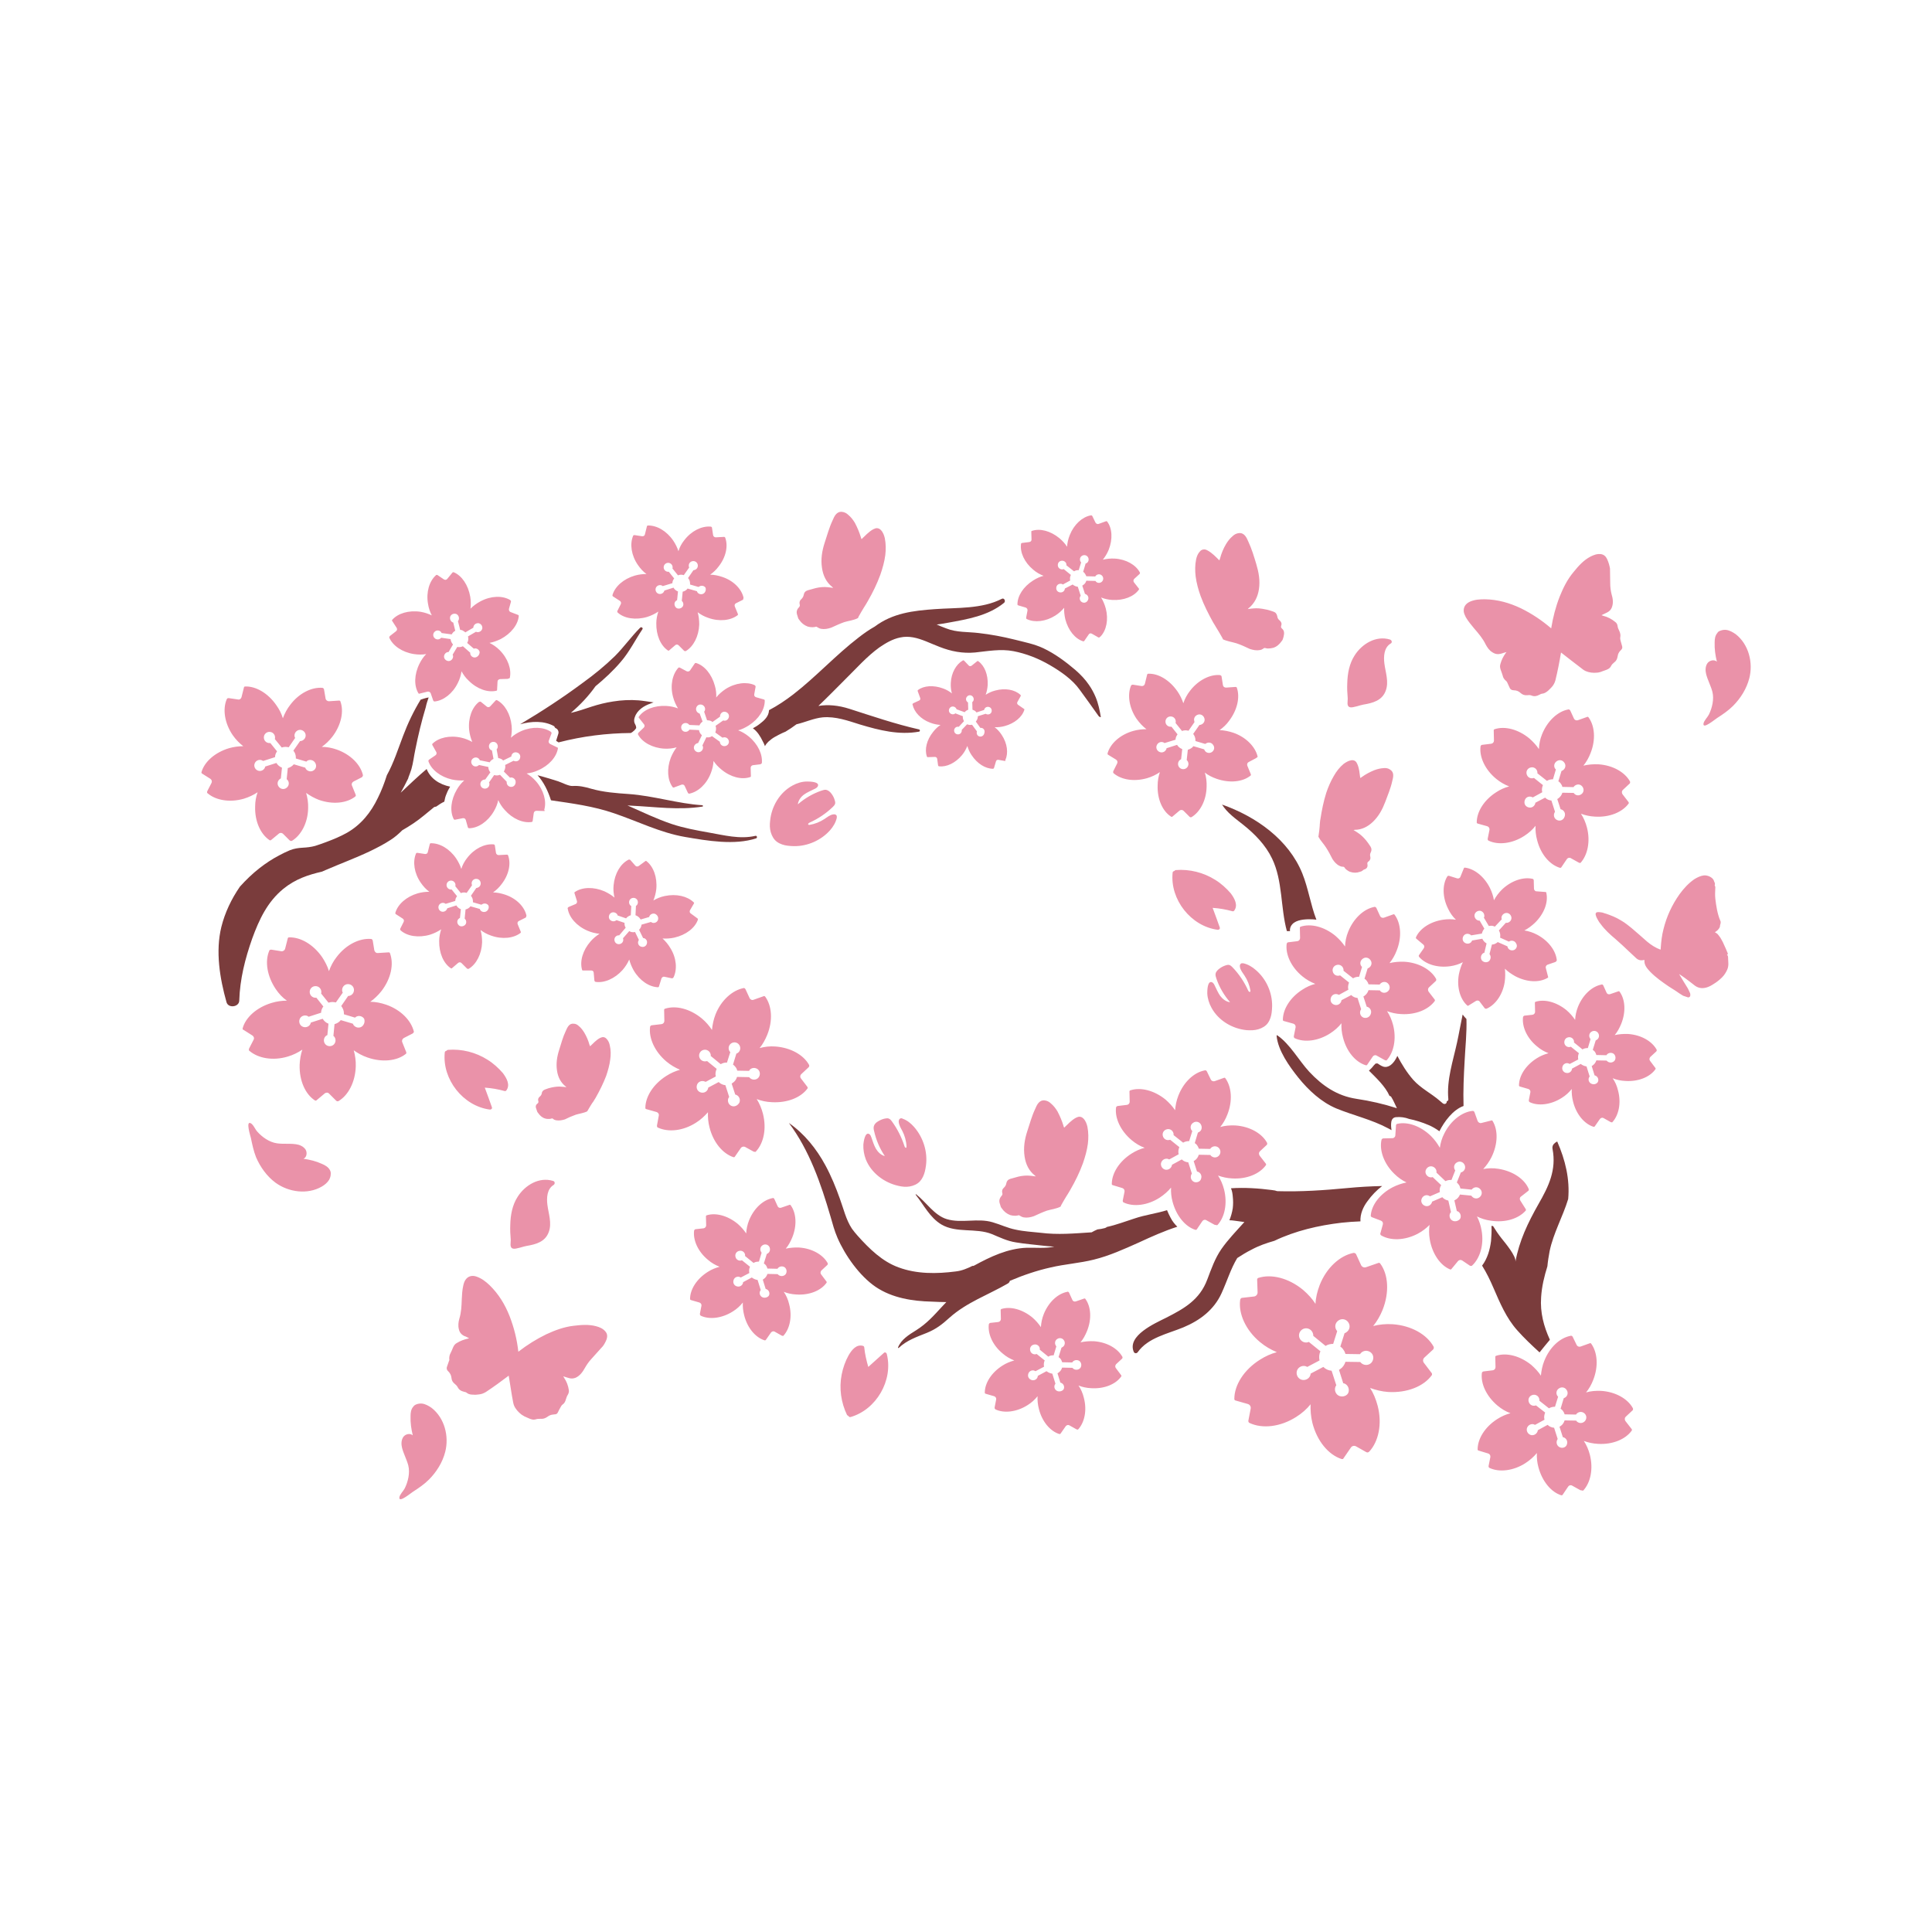<?xml version="1.0" encoding="utf-8"?>
<!-- Generator: Adobe Illustrator 25.4.1, SVG Export Plug-In . SVG Version: 6.00 Build 0)  -->
<svg version="1.1" id="Layer_1" xmlns="http://www.w3.org/2000/svg" xmlns:xlink="http://www.w3.org/1999/xlink" x="0px" y="0px"
	 viewBox="0 0 864 864" style="enable-background:new 0 0 864 864;" xml:space="preserve">
<style type="text/css">
	.st0{fill:#7A3C3C;}
	.st1{fill:#EA92A9;}
</style>
<path class="st0" d="M710.8,631.3c0.9,1.5,1.8,3,2.6,4.5c0-0.2-0.1-0.4-0.2-0.6C712.5,633.9,711.7,632.6,710.8,631.3z"/>
<path class="st0" d="M492.3,320.7c-0.5,0.1-1-0.4-1.3-0.9c-2.7-3.8-5.4-7.6-8.2-11.4c-3.2-4.5-8.4-8.1-13.2-10.9
	c-5.1-3-10.7-5.2-16.4-6.3c-5.7-1.1-11.5,0-17.2,0.6c-5.5,0.5-10.7-0.5-15.8-2.5c-2.1-0.8-4.1-1.7-6.1-2.5
	c-3.8-1.5-7.5-2.6-11.6-1.7c-3.4,0.7-6.4,2.5-9.2,4.4c-5.7,4.1-10.3,9.4-15.3,14.3c-3.9,3.9-7.9,8-12,11.9c4.3-0.7,8.9-0.3,13.9,1.3
	c10.3,3.3,20.5,6.8,31.1,9.2c0.5,0.1,0.5,0.9,0,1c-9,1.6-17.7-0.6-26.4-3.2c-5.4-1.7-10.9-3.7-16.7-3.2c-4,0.4-7.8,2.2-11.7,3.1
	c-1.6,1.2-3.2,2.3-4.9,3.3c-0.5,0.2-0.9,0.4-1.4,0.6c-1.1,0.5-2.2,1.1-3.3,1.7c-1.1,0.6-2.1,1.4-3,2.2c-0.6,0.6-1.2,1.3-1.5,2
	c-0.3-0.8-0.6-1.5-1-2.2c-1-2.1-2.4-4.4-4.4-5.8c1.1-0.6,2.1-1.2,3.1-2c2-1.5,4-3.4,4.1-6c0,0,0-0.1,0-0.1c3.8-2,7.4-4.4,10.9-7.1
	c10.2-7.9,19-17.6,29.3-25.5c2.2-1.7,4.6-3.4,7.1-4.8c8-6,17.1-7.1,27-7.8c9.7-0.7,20.9,0,29.8-4.6c1.1-0.6,1.9,1.1,1,1.8
	c-7.1,5.8-16.3,7.3-25.1,8.9c-1.7,0.3-3.4,0.6-5,0.8c1.4,0.6,2.8,1.2,4.2,1.7c4.7,1.9,9.7,1.5,14.6,2.1c5.3,0.6,10.7,1.6,15.9,2.9
	c4.3,1.1,9,2,13,3.9c5.1,2.4,10.1,6.1,14.3,9.7c2.3,2,4.4,4.2,6.1,6.7c1.2,1.7,2.2,3.6,3,5.5C491.2,314.7,491.8,317.7,492.3,320.7z
	 M190.8,343.9c-4,3.4-7.8,7-11.6,10.6c1.2-2.1,2.3-4.3,3.4-6.5c0-0.1,0-0.1,0-0.2c0.5-1.3,1-2.6,1.4-3.9c0.8-2.8,1.1-5.7,1.7-8.5
	c1.3-6.5,2.8-12.8,4.7-19.1c0.3-1.5,0.8-3,1.3-4.4c-0.3,0.1-0.7,0.1-1,0.2c-0.9,0.2-1.7,0.5-2.6,0.8c-3.1,5.1-5.7,10.5-7.8,16.1
	c-2.3,6-4.2,12.1-7.3,17.7c-1.1,3.5-2.4,6.9-4,10.1c-3.1,6.5-7.5,12-13.8,15.6c-3,1.7-6.2,3-9.4,4.2c-1.6,0.6-3.3,1.2-4.9,1.7
	c-1.8,0.5-3.7,0.7-5.6,0.8c-1.9,0.1-3.8,0.4-5.6,1.1c-1.7,0.7-3.3,1.5-4.8,2.3c-3.1,1.6-6.1,3.6-8.8,5.7c-3.2,2.5-6.1,5.3-8.8,8.3
	c-3.8,5.5-6.7,11.6-8.3,18c-2.7,11-0.7,23,2.3,33.7c0.8,2.8,5.6,2.2,5.7-0.7c0.3-9.7,2.6-18.7,5.8-27.8c3.1-8.5,6.8-16.4,13.9-22.2
	c5.4-4.4,11.2-6.3,17.3-7.7c0.5-0.2,1.1-0.5,1.6-0.7c6.7-2.9,13.5-5.4,20-8.5c3.1-1.5,6.2-3.1,9.1-5c1.9-1.2,3.6-2.7,5.2-4.3
	c1.7-1,3.4-2,5-3.1c3.3-2.2,6.2-4.8,9.3-7.3c0.3-0.1,0.6-0.1,0.9-0.2c1.1-0.8,2.3-1.6,3.6-2.2c0.2-1.2,0.5-2.4,1-3.5
	c0.4-1.1,1-2.2,1.6-3.2C196.5,350.8,192.5,348.2,190.8,343.9z M337.8,373.8c-7,1.6-14-0.3-20.9-1.5c-5.6-1-11.1-2-16.5-3.8
	c-6.8-2.3-13.2-5.4-19.8-8.3c0.5,0,1,0.1,1.6,0.1c10.8,0.5,21.2,2.1,32,0.4c0.3-0.1,0.2-0.5-0.1-0.6c-11-0.7-21.7-4.2-32.8-5
	c-5.8-0.4-11.4-0.8-17-2.4c-2.7-0.8-5.4-1.4-8.2-1.2c-1.8,0.1-4.7-1.5-6.5-2.1c-2.4-0.8-4.9-1.5-7.3-2.2c-0.6-0.2-1.3-0.3-1.9-0.5
	c2.8,3.1,4.7,7.1,6,11.2c9.5,1.4,18.9,2.6,28.2,5.8c10.6,3.6,20.7,8.7,31.8,10.6c9.9,1.7,22.1,3.8,31.8,0.6
	C338.8,374.6,338.5,373.6,337.8,373.8z M248.4,325.6c1,0.3,1.6,1.5,1.3,2.5c-0.3,1.1-0.7,2.1-1,3.2c0.4,0.2,0.7,0.5,1.1,0.7
	c10.8-2.8,21.5-4.1,32.3-4.2c0.2-0.1,0.3-0.2,0.5-0.3c0.1-0.1,0.2-0.1,0.3-0.2c0,0,0.1,0,0.1-0.1c0.2-0.1,0.3-0.3,0.5-0.4
	c0.2-0.2,0.3-0.3,0.5-0.5c0.1-0.1,0.1-0.2,0.2-0.3c0,0,0.1-0.1,0.1-0.1c0.1-0.1,0.1-0.2,0.2-0.3c0-0.1,0-0.2,0-0.3
	c0-0.8-0.6-1.5-0.8-2.2c-0.2-0.8-0.1-1.7,0.2-2.4c1-3.1,4.1-5.1,7.1-6.1c0.4-0.2,0.8-0.3,1.3-0.5c-2.2-0.3-4.5-0.7-6.7-0.9
	c-3.8-0.3-7.7-0.1-11.4,0.5c-3.3,0.5-6.5,1.3-9.6,2.3c-3.1,1-6.1,2.1-9.3,2.8c0,0,0.1-0.1,0.1-0.1c4.1-3.5,7.8-7.4,10.9-11.8
	c4-3.3,7.9-6.9,11.3-10.9c3.9-4.5,6.4-9.7,9.7-14.6c0.4-0.6-0.5-1.2-1-0.7c-4,4-7.3,8.7-11.3,12.7c-4.4,4.3-9.3,8.3-14.3,11.9
	c-9,6.7-18.5,12.9-28.1,18.6c5-1.4,10.7-1.7,15.3,0.9C248,325.2,248.2,325.4,248.4,325.6z"/>
<path class="st0" d="M608.4,546.2c-2.8,0.1-5.6,0.3-8.4,0.6c-10.3,1.2-20.7,3.6-30.1,8.1c-3.5,1-7,2.2-10.3,4
	c-2.2,1.1-4.3,2.4-6.3,3.7c-2.9,4.8-4.5,10.2-7,15.7c-3.4,7.5-9.7,12.2-17.1,15.3c-7,2.9-15.8,4.6-20.4,11.1
	c-0.5,0.7-1.5,0.6-1.8-0.2c-3-7.2,9.5-12.7,14.3-15.1c8.3-4.2,15.2-8.1,18.6-17.2c1.8-4.7,3.4-9.4,6.3-13.6c3-4.3,6.7-8.1,10.2-12
	c0,0,0.1-0.1,0.1-0.1c-1.5-0.2-2.9-0.4-4.4-0.6c-0.8-0.1-1.5-0.2-2.3-0.2c0.7-1.7,1.2-3.5,1.5-5.4c0.2-1.7,0.2-3.4,0-5.2
	c-0.1-1.3-0.3-2.5-0.8-3.7c6.1-0.4,12.2,0,18.4,0.8c0.4,0.1,0.8,0.1,1.3,0.2c0.1,0,0.2,0.1,0.3,0.1c0.3,0.1,0.6,0.2,0.9,0.2
	c10.4,0.3,20.7-0.4,31.2-1.4c5.2-0.5,10.4-0.8,15.5-0.9c-2.5,1.9-4.7,4.2-6.5,6.7C609.6,539.7,608.2,543,608.4,546.2z M576.9,416.4
	c-0.1-0.7,0-1.4,0.4-2.2c1.4-2.6,5-3,7.6-3.1c1.3,0,2.5,0,3.8,0.2c-2.6-6.7-3.6-14-6.3-20.7c-6.1-15.1-20.6-25.4-35.9-30.8
	c2.3,3.7,5.9,6.2,9.3,8.9c5.3,4.2,10.2,9.2,13.1,15.3c4.8,10,3.7,21.8,6.6,32.4C576,416.4,576.4,416.4,576.9,416.4z M655.8,455.7
	c-0.6-0.6-1.2-1.3-1.7-2c-0.9,4.2-1.6,8.4-2.5,12.5c-1.8,8.3-4.7,16.7-3.9,25.3c0.1,0.6-0.3,0.9-0.7,1c0.1,1-0.9,1.6-1.8,0.9
	c-0.4-0.4-0.9-0.7-1.3-1.1c0,0,0,0,0,0c-3.9-3.4-8.4-5.5-11.9-9.4c-2.8-3.2-5.1-6.9-7.1-10.7c-0.3,0.6-0.5,1.1-0.9,1.7
	c-1.1,1.8-3,3.8-5.4,3.1c-0.6-0.2-1.1-0.5-1.6-0.8c-0.2-0.1-0.4-0.3-0.6-0.4c-0.1-0.1-0.2-0.1-0.3-0.2c0,0,0,0-0.1,0
	c-0.1,0-0.2,0-0.3,0c-0.1,0-0.3,0-0.3,0c-0.1,0-0.2,0-0.3,0.1c0,0,0,0,0,0c0,0,0,0,0,0c0,0,0,0,0,0c-0.1,0.1-0.2,0.2-0.2,0.2
	c0,0-0.1,0.2-0.2,0.2c0,0.1-0.1,0.1-0.2,0.2c-0.7,0.9-1.4,1.7-2.2,2.4c0,0-0.1,0.1-0.1,0.1c3.3,3.3,7.3,7,9.2,11.3
	c0.3,0,0.6,0.2,0.8,0.5c1,1.6,1.7,3.4,2.5,5c-5.9-1.9-12-3.3-18.1-4.2c-8.6-1.3-15.2-5.8-21.1-12.1c-4.7-5.1-8.6-12.4-14.3-16.3
	c-0.1-0.1-0.3,0-0.3,0.2c0.6,6.6,5.7,13.7,9.7,18.7c4.5,5.6,10.3,11,17,13.8c7.8,3.2,15.7,4.9,23.2,8.9c0.5,0.3,1,0.5,1.5,0.8
	c-0.2-1.2-0.3-2.5-0.1-3.7c0.2-1.2,0.9-2,2.1-2.1c2-0.2,4,0.1,5.9,0.8c2.9,0.6,5.8,1.5,8.6,2.7c1.7,0.7,3.4,1.7,4.9,2.8c0,0,0,0,0,0
	c2.1-4.2,6-9.6,10.8-11.3c-0.2-6.8,0.1-13.6,0.5-20.4C655.3,468.2,656,461.9,655.8,455.7z M692,566.3c0.2-2.3,0.6-4.6,1-6.8
	c1.7-8.1,5.9-15.4,8.3-23.3c0.8-8.9-1.3-17.5-4.9-25.7c-0.1,0-0.3,0.1-0.4,0.2l-0.6,0.4c-0.9,0.7-1.3,1.6-1.1,2.7
	c1.8,9.4-1.7,16.7-6.3,24.7c-4.7,8.3-8.6,16.4-10.3,25.8c0.5-2.5-4.7-8.6-6.2-10.5c-1.5-1.9-2.7-3.7-3.8-5.5c-0.2,0-0.5,0-0.7-0.1
	c0.1,2.3,0,4.5-0.2,6.8c-0.5,3.9-1.6,7.8-4,11c2,3.2,3.6,6.5,5.1,10c2.9,6.7,5.7,13.4,10.6,18.9c3.1,3.5,6.5,6.7,10,9.9
	c0.1-0.2,0.3-0.3,0.4-0.5c1.4-1.7,2.7-3.4,4.1-5c0-0.1,0.1-0.1,0.1-0.2c-2.7-5.9-4.4-12.1-3.9-19C689.5,575.3,690.6,570.8,692,566.3
	z M523.5,544.6c-0.6-1.1-1.1-2.2-1.6-3.4c-4.8,1.5-9.8,2.1-14.5,3.7c-4.1,1.3-8.2,2.9-12.4,3.8c-0.2,0.2-0.5,0.4-0.9,0.5
	c-1.1,0.3-2.2,0.5-3.3,0.6c-0.9,0.4-1.8,0.8-2.6,1.3c-7.8,0.5-15.1,1.2-22.9,0.2c-3.7-0.4-7.5-0.6-11.1-1.4
	c-3.6-0.7-6.8-2.3-10.3-3.3c-6.7-2-13.9,0.6-20.5-1.4c-5.6-1.7-9.2-7.6-13.7-11.1c-0.1-0.1-0.3,0.1-0.2,0.2
	c3.6,4.5,6.3,10.2,11.5,13.3c6.8,4,15.4,1.4,22.6,4.3c3.6,1.5,6.8,3.1,10.7,3.7c4.1,0.7,8.3,1,12.4,1.5c1.6,0.2,3.2,0.3,4.8,0.4
	c-4,0.9-8.5,0.4-12.3,0.5c-8.5,0.3-16.3,4-23.6,8c-0.3,0.1-0.5,0.2-0.7,0.1c-2.4,1.2-4.8,2.2-7.5,2.5c-8.5,1.1-17.4,1.2-25.5-1.8
	c-7.3-2.6-13.2-8.4-18.3-14.1c-0.9-1-1.8-2.1-2.6-3.2c-2.7-4.1-3.7-8.8-5.4-13.4c-1.8-5.1-3.9-10.2-6.5-15
	c-4-7.4-9.4-14.1-16.3-18.9c9.2,12.3,14.3,27.1,18.6,41.8c0.9,3.2,1.8,6.5,3.1,9.5c3.4,7.9,9.9,17.1,17.1,22
	c7.4,5,16.5,6.4,25.2,6.6c2.1,0.1,4.3,0.2,6.4,0.2c-0.6,0.6-1.1,1.2-1.7,1.8c-3.9,4.2-6.9,7.7-11.8,10.8c-3.2,2-6.7,4.1-8.1,7.7
	c-0.1,0.2,0.2,0.3,0.3,0.2c3.6-3.4,8-4.9,12.5-6.7c4.2-1.7,6.9-3.8,10.2-6.8c7.7-6.9,17.3-10.2,26.1-15.3c0.5-0.3,0.8-0.7,0.9-1.2
	c5.9-2.5,12-4.6,18.3-6c6.4-1.5,12.9-1.9,19.3-3.5c6.9-1.7,13.5-4.7,20-7.6c5.6-2.6,11.4-5.2,17.3-7.1
	C525.4,547.5,524.3,546.2,523.5,544.6z"/>
<path class="st1" d="M562.4,338.3c-1-4.3-5.1-8.6-10.8-10.6c-2.1-0.7-4.2-1.1-6.2-1.2c1.6-1.1,3.1-2.5,4.3-4.2
	c3.7-4.9,4.9-10.6,3.4-14.8c0-0.1-0.1-0.2-0.2-0.2c-0.1-0.1-0.2-0.1-0.4-0.1l-4.2,0.3c-0.7,0-1.3-0.4-1.4-1.1l-0.6-3.8
	c0-0.2-0.1-0.4-0.3-0.5c-0.1-0.1-0.3-0.1-0.4-0.2c-4.4-0.4-9.7,2.2-13.4,7c-1.4,1.8-2.4,3.7-3,5.6c-0.6-1.8-1.5-3.7-2.7-5.4
	c-3.5-5-8.5-8-13-7.8c-0.1,0-0.2,0-0.3,0.1c-0.1,0.1-0.2,0.2-0.2,0.3l-1,4.1c-0.2,0.7-0.8,1.1-1.5,1l-3.8-0.6c-0.2,0-0.4,0-0.6,0.1
	c-0.1,0.1-0.2,0.2-0.3,0.3c-1.7,4.1-0.9,9.9,2.5,14.9c1.3,1.8,2.8,3.4,4.4,4.6c-1.9,0-3.9,0.2-6,0.8c-5.9,1.7-10.2,5.7-11.4,10
	c0,0.1,0,0.2,0,0.3c0,0.1,0.1,0.2,0.2,0.3l3.6,2.2c0.6,0.4,0.8,1.1,0.5,1.7l-1.7,3.4c-0.1,0.2-0.1,0.4-0.1,0.6h0
	c0,0.1,0.1,0.3,0.2,0.4c3.4,2.9,9.1,3.9,15,2.2c2.1-0.6,4.1-1.6,5.7-2.7c-0.6,1.8-1,3.8-1,6c-0.2,6.1,2.2,11.5,6,13.9
	c0.1,0.1,0.2,0.1,0.3,0.1c0.1,0,0.2,0,0.3-0.1l3.2-2.7c0.5-0.4,1.3-0.4,1.8,0.1l2.7,2.7c0.1,0.1,0.3,0.2,0.5,0.2
	c0.1,0,0.3,0,0.4-0.1c3.8-2.3,6.6-7.5,6.7-13.6c0.1-2.2-0.2-4.4-0.8-6.3c1.5,1.2,3.3,2.1,5.3,2.8c5.8,2,11.6,1.4,15.1-1.4
	c0.1-0.1,0.1-0.1,0.2-0.2c0-0.1,0-0.2,0-0.4l-1.6-3.9c-0.2-0.6,0-1.3,0.6-1.6l3.4-1.8c0.2-0.1,0.3-0.3,0.4-0.4
	C562.5,338.6,562.5,338.4,562.4,338.3z M542,336.3c-1,0.7-2.5,0.5-3.2-0.6c-0.1-0.2-0.2-0.4-0.3-0.6l-4.8-1.4
	c-0.6,0.8-1.5,1.3-2.5,1.6l-0.5,4.6c0,0,0.1,0.1,0.1,0.1c0.9,0.9,0.9,2.4,0,3.3c-0.9,0.9-2.4,0.9-3.3,0s-0.9-2.4,0-3.3
	c0.2-0.2,0.4-0.3,0.7-0.5l0.5-4.5c-1-0.4-1.8-1-2.3-1.9l-4.7,1.5c0,0.1-0.1,0.2-0.1,0.4c-0.5,1.2-1.8,1.8-3,1.3
	c-1.2-0.5-1.8-1.8-1.3-3c0.5-1.2,1.8-1.8,3-1.3c0.2,0.1,0.4,0.2,0.5,0.3l4.9-1.5c0-0.9,0.4-1.7,0.9-2.4l-2.7-3.4c-0.1,0-0.2,0-0.4,0
	c-1.3,0-2.3-1-2.3-2.3s1-2.3,2.3-2.3s2.3,1,2.3,2.3c0,0.2,0,0.4-0.1,0.6l2.9,3.6c0.5-0.2,1-0.3,1.6-0.3c0.5,0,0.9,0.1,1.3,0.2
	l2.7-3.9c-0.1-0.1-0.1-0.2-0.1-0.4c-0.4-1.2,0.3-2.5,1.6-2.9c1.2-0.4,2.5,0.3,2.9,1.6c0.4,1.2-0.3,2.5-1.6,2.9
	c-0.2,0.1-0.4,0.1-0.6,0.1l-2.8,4c0.6,0.8,1,1.7,1,2.8c0,0.2,0,0.3,0,0.4l4.4,1.3c0.1-0.1,0.2-0.2,0.3-0.2c1-0.7,2.5-0.5,3.2,0.6
	C543.3,334.1,543.1,335.5,542,336.3z M185.1,461.4c-1.2-5-5.8-9.8-12.4-12.1c-2.4-0.8-4.8-1.3-7.1-1.3c1.8-1.3,3.5-2.9,5-4.8
	c4.3-5.6,5.6-12.1,3.8-16.9c0-0.1-0.1-0.2-0.2-0.3c-0.1-0.1-0.3-0.1-0.4-0.1l-4.8,0.3c-0.8,0.1-1.4-0.5-1.6-1.2l-0.7-4.3
	c0-0.2-0.2-0.4-0.3-0.6c-0.1-0.1-0.3-0.2-0.5-0.2c-5.1-0.4-11.1,2.5-15.3,8c-1.6,2-2.7,4.2-3.5,6.4c-0.6-2.1-1.7-4.2-3-6.2
	c-4-5.8-9.8-9.1-14.9-8.9c-0.1,0-0.2,0-0.3,0.1c-0.1,0.1-0.2,0.2-0.2,0.3l-1.2,4.7c-0.2,0.7-0.9,1.2-1.7,1.1l-4.4-0.7
	c-0.2,0-0.5,0-0.7,0.1c-0.1,0.1-0.3,0.2-0.3,0.4c-2,4.7-1,11.3,2.9,17.1c1.4,2.1,3.1,3.9,5,5.2c-2.2,0-4.5,0.3-6.8,1
	c-6.7,2-11.7,6.5-13,11.4c0,0.1,0,0.2,0,0.3c0,0.1,0.1,0.3,0.3,0.3l4.1,2.6c0.6,0.4,0.9,1.2,0.5,1.9l-2,3.9
	c-0.1,0.2-0.1,0.4-0.1,0.7h0c0,0.2,0.1,0.3,0.3,0.4c3.9,3.3,10.5,4.5,17.1,2.5c2.4-0.7,4.6-1.8,6.5-3.1c-0.7,2.1-1.1,4.4-1.2,6.8
	c-0.2,7,2.5,13.1,6.8,15.9c0.1,0.1,0.2,0.1,0.3,0.1c0.1,0,0.3,0,0.4-0.1l3.7-3.1c0.6-0.5,1.5-0.5,2,0.1l3.1,3.1
	c0.2,0.2,0.4,0.3,0.6,0.3c0.2,0,0.3,0,0.5-0.1c4.4-2.6,7.5-8.6,7.7-15.5c0.1-2.5-0.3-5-0.9-7.2c1.8,1.3,3.8,2.4,6.1,3.2
	c6.6,2.3,13.2,1.6,17.2-1.6c0.1-0.1,0.2-0.2,0.2-0.3c0-0.1,0-0.3,0-0.4l-1.8-4.5c-0.3-0.7,0-1.5,0.7-1.9l3.9-2
	c0.2-0.1,0.4-0.3,0.4-0.5C185.1,461.7,185.1,461.5,185.1,461.4z M161.8,459.1c-1.2,0.8-2.8,0.5-3.7-0.7c-0.1-0.2-0.2-0.4-0.3-0.6
	l-5.4-1.6c-0.7,0.9-1.7,1.5-2.8,1.8l-0.5,5.3c0.1,0,0.1,0.1,0.2,0.1c1,1,1,2.7,0,3.7c-1,1-2.7,1-3.7,0s-1-2.7,0-3.7
	c0.2-0.2,0.5-0.4,0.8-0.5l0.5-5.1c-1.1-0.4-2-1.2-2.6-2.2l-5.3,1.7c0,0.1-0.1,0.3-0.1,0.4c-0.5,1.4-2.1,2-3.4,1.5
	c-1.4-0.5-2-2.1-1.5-3.4c0.5-1.4,2.1-2,3.4-1.5c0.2,0.1,0.4,0.2,0.6,0.4l5.6-1.8c0-1,0.4-2,1-2.8l-3.1-3.9c-0.1,0-0.3,0-0.4,0
	c-1.5,0-2.6-1.2-2.6-2.6c0-1.5,1.2-2.6,2.6-2.6c1.5,0,2.6,1.2,2.6,2.6c0,0.2,0,0.5-0.1,0.7l3.3,4.1c0.6-0.2,1.2-0.3,1.8-0.3
	c0.5,0,1,0.1,1.5,0.2l3.1-4.4c-0.1-0.1-0.1-0.3-0.2-0.4c-0.4-1.4,0.4-2.9,1.8-3.3c1.4-0.4,2.9,0.4,3.3,1.8c0.4,1.4-0.4,2.9-1.8,3.3
	c-0.2,0.1-0.5,0.1-0.7,0.1l-3.1,4.5c0.7,0.9,1.2,2,1.2,3.2c0,0.2,0,0.3,0,0.5l5,1.5c0.1-0.1,0.2-0.2,0.3-0.3
	c1.2-0.8,2.8-0.5,3.7,0.7C163.3,456.6,163,458.2,161.8,459.1z M332.5,267.2c-0.9-3.8-4.4-7.5-9.5-9.2c-1.8-0.6-3.7-1-5.4-1
	c1.4-1,2.7-2.2,3.8-3.7c3.3-4.2,4.3-9.2,2.9-12.9c0-0.1-0.1-0.1-0.2-0.2c-0.1-0.1-0.2-0.1-0.3-0.1l-3.7,0.2c-0.6,0-1.1-0.4-1.2-1
	l-0.5-3.3c0-0.2-0.1-0.3-0.3-0.4c-0.1-0.1-0.2-0.1-0.4-0.1c-3.9-0.3-8.5,1.9-11.7,6.1c-1.2,1.5-2.1,3.2-2.6,4.9
	c-0.5-1.6-1.3-3.2-2.3-4.7c-3-4.4-7.4-6.9-11.4-6.8c-0.1,0-0.2,0-0.2,0.1c-0.1,0.1-0.2,0.2-0.2,0.3l-0.9,3.6
	c-0.1,0.6-0.7,0.9-1.3,0.8l-3.3-0.5c-0.2,0-0.4,0-0.5,0.1c-0.1,0.1-0.2,0.2-0.2,0.3c-1.5,3.6-0.8,8.7,2.2,13c1.1,1.6,2.4,3,3.8,4
	c-1.7,0-3.4,0.2-5.2,0.7c-5.1,1.5-8.9,4.9-10,8.7c0,0.1,0,0.2,0,0.3c0,0.1,0.1,0.2,0.2,0.3l3.1,2c0.5,0.3,0.7,1,0.4,1.5l-1.5,3
	c-0.1,0.2-0.1,0.3,0,0.5h0c0,0.1,0.1,0.2,0.2,0.3c2.9,2.6,8,3.4,13.1,1.9c1.9-0.6,3.5-1.4,5-2.4c-0.5,1.6-0.9,3.3-0.9,5.2
	c-0.1,5.3,1.9,10,5.2,12.2c0.1,0,0.2,0.1,0.2,0.1c0.1,0,0.2,0,0.3-0.1l2.8-2.4c0.5-0.4,1.1-0.3,1.5,0.1l2.4,2.4
	c0.1,0.1,0.3,0.2,0.5,0.2c0.1,0,0.3,0,0.4-0.1c3.3-2,5.7-6.5,5.9-11.8c0-1.9-0.2-3.8-0.7-5.5c1.3,1,2.9,1.9,4.7,2.5
	c5,1.8,10.1,1.2,13.2-1.2c0.1-0.1,0.1-0.1,0.1-0.2c0-0.1,0-0.2,0-0.3l-1.4-3.4c-0.2-0.5,0-1.2,0.5-1.4l3-1.5
	c0.2-0.1,0.3-0.2,0.3-0.4C332.5,267.4,332.5,267.3,332.5,267.2z M314.7,265.4c-0.9,0.6-2.2,0.4-2.8-0.5c-0.1-0.2-0.2-0.3-0.2-0.5
	l-4.2-1.2c-0.5,0.7-1.3,1.2-2.2,1.4l-0.4,4.1c0,0,0.1,0.1,0.1,0.1c0.8,0.8,0.8,2.1,0,2.8s-2.1,0.8-2.8,0s-0.8-2.1,0-2.8
	c0.2-0.2,0.4-0.3,0.6-0.4l0.4-3.9c-0.8-0.3-1.6-0.9-2-1.7l-4.1,1.3c0,0.1,0,0.2-0.1,0.3c-0.4,1-1.6,1.5-2.6,1.1
	c-1-0.4-1.5-1.6-1.1-2.6c0.4-1,1.6-1.5,2.6-1.1c0.2,0.1,0.3,0.2,0.5,0.3l4.3-1.3c0-0.8,0.3-1.5,0.8-2.1l-2.4-3c-0.1,0-0.2,0-0.3,0
	c-1.1,0-2-0.9-2-2s0.9-2,2-2c1.1,0,2,0.9,2,2c0,0.2,0,0.4-0.1,0.5l2.5,3.1c0.4-0.2,0.9-0.3,1.4-0.3c0.4,0,0.8,0.1,1.2,0.2l2.4-3.4
	c0-0.1-0.1-0.2-0.1-0.3c-0.3-1.1,0.3-2.2,1.4-2.5c1.1-0.3,2.2,0.3,2.5,1.4c0.3,1.1-0.3,2.2-1.4,2.5c-0.2,0.1-0.4,0.1-0.5,0.1
	l-2.4,3.5c0.6,0.7,0.9,1.5,0.9,2.5c0,0.1,0,0.3,0,0.4l3.8,1.1c0.1-0.1,0.2-0.2,0.3-0.2c0.9-0.6,2.2-0.4,2.8,0.5
	C315.8,263.5,315.6,264.8,314.7,265.4z M310.2,403.5c-2.8-2.7-7.7-3.9-12.9-2.8c-1.9,0.4-3.6,1.1-5.1,2c0.6-1.5,1.1-3.3,1.3-5.1
	c0.5-5.3-1.3-10.1-4.4-12.5c-0.1-0.1-0.1-0.1-0.2-0.1c-0.1,0-0.2,0-0.3,0.1l-3,2.2c-0.5,0.3-1.1,0.3-1.5-0.2l-2.2-2.5
	c-0.1-0.1-0.3-0.2-0.5-0.2c-0.1,0-0.3,0-0.4,0.1c-3.5,1.8-6.1,6.1-6.6,11.4c-0.2,1.9,0,3.8,0.4,5.5c-1.3-1.1-2.8-2-4.5-2.8
	c-4.9-2.1-10-1.9-13.2,0.3c-0.1,0-0.1,0.1-0.2,0.2c0,0.1,0,0.2,0,0.3l1.1,3.5c0.2,0.6-0.1,1.2-0.6,1.4l-3.1,1.3
	c-0.2,0.1-0.3,0.2-0.4,0.4c-0.1,0.1-0.1,0.3,0,0.4c0.6,3.8,3.9,7.7,8.8,9.8c1.8,0.8,3.6,1.2,5.4,1.4c-1.4,0.9-2.8,2-4,3.4
	c-3.5,4-4.9,8.9-3.8,12.7c0,0.1,0.1,0.2,0.1,0.2c0.1,0.1,0.2,0.1,0.3,0.1l3.7,0c0.6,0,1.1,0.4,1.1,1l0.3,3.4c0,0.2,0.1,0.3,0.2,0.5
	l0,0c0.1,0.1,0.2,0.1,0.3,0.2c3.9,0.6,8.6-1.4,12.1-5.3c1.3-1.5,2.3-3.1,3-4.7c0.4,1.6,1.1,3.3,2,4.9c2.7,4.6,7,7.4,10.9,7.5
	c0.1,0,0.2,0,0.2-0.1c0.1-0.1,0.2-0.1,0.2-0.3l1.1-3.5c0.2-0.6,0.8-0.9,1.3-0.8l3.3,0.7c0.2,0,0.4,0,0.5-0.1
	c0.1-0.1,0.2-0.2,0.3-0.3c1.7-3.5,1.4-8.6-1.4-13.1c-1-1.7-2.2-3.1-3.5-4.3c1.7,0.1,3.5,0,5.3-0.4c5.2-1.2,9.2-4.3,10.5-8
	c0-0.1,0-0.2,0-0.3c0-0.1-0.1-0.2-0.2-0.3l-3-2.2c-0.5-0.3-0.6-1-0.3-1.5l1.7-2.9c0.1-0.2,0.1-0.3,0.1-0.5
	C310.4,403.7,310.3,403.6,310.2,403.5z M294.2,411.5c-0.4,1-1.6,1.5-2.6,1.1c-0.2-0.1-0.3-0.2-0.5-0.3l-4.2,1.2
	c-0.1,0.9-0.5,1.7-1.1,2.3l1.8,3.7c0.1,0,0.1,0,0.2,0c1.1,0.2,1.8,1.3,1.5,2.4c-0.2,1.1-1.3,1.8-2.4,1.5c-1.1-0.2-1.8-1.3-1.5-2.4
	c0.1-0.2,0.2-0.5,0.3-0.7l-1.7-3.5c-0.9,0.2-1.8,0.1-2.6-0.4l-2.8,3.2c0,0.1,0.1,0.2,0.1,0.3c0.2,1.1-0.5,2.1-1.6,2.3
	c-1.1,0.2-2.1-0.5-2.3-1.6c-0.2-1.1,0.5-2.1,1.6-2.3c0.2,0,0.4,0,0.5,0l2.9-3.4c-0.4-0.7-0.6-1.5-0.5-2.2l-3.6-1.2
	c-0.1,0.1-0.2,0.1-0.3,0.2c-0.9,0.6-2.2,0.3-2.8-0.6c-0.6-0.9-0.3-2.2,0.6-2.8c0.9-0.6,2.2-0.3,2.8,0.6c0.1,0.2,0.2,0.3,0.2,0.5
	l3.8,1.3c0.3-0.4,0.6-0.7,1-0.9c0.3-0.2,0.7-0.4,1.1-0.5l0.2-4.1c-0.1-0.1-0.2-0.1-0.3-0.2c-0.8-0.7-0.9-2-0.2-2.8
	c0.7-0.8,2-0.9,2.8-0.2c0.8,0.7,0.9,2,0.2,2.8c-0.1,0.1-0.3,0.3-0.4,0.3l-0.2,4.2c0.8,0.3,1.6,0.8,2.1,1.6c0.1,0.1,0.1,0.2,0.2,0.3
	l3.8-1.1c0-0.1,0.1-0.2,0.1-0.3c0.4-1,1.6-1.5,2.6-1.1C294.2,409.3,294.6,410.5,294.2,411.5z M235.4,409.3c-0.9-3.8-4.4-7.5-9.5-9.2
	c-1.8-0.6-3.7-1-5.4-1c1.4-1,2.7-2.2,3.8-3.7c3.3-4.2,4.3-9.2,2.9-12.9c0-0.1-0.1-0.1-0.2-0.2c-0.1-0.1-0.2-0.1-0.3-0.1l-3.7,0.2
	c-0.6,0-1.1-0.4-1.2-1l-0.5-3.3c0-0.2-0.1-0.3-0.3-0.4c-0.1-0.1-0.2-0.1-0.4-0.1c-3.9-0.3-8.5,1.9-11.7,6.1
	c-1.2,1.5-2.1,3.2-2.6,4.9c-0.5-1.6-1.3-3.2-2.3-4.7c-3-4.4-7.4-6.9-11.4-6.8c-0.1,0-0.2,0-0.2,0.1c-0.1,0.1-0.2,0.2-0.2,0.3
	l-0.9,3.6c-0.1,0.6-0.7,0.9-1.3,0.8l-3.3-0.5c-0.2,0-0.4,0-0.5,0.1c-0.1,0.1-0.2,0.2-0.2,0.3c-1.5,3.6-0.8,8.7,2.2,13
	c1.1,1.6,2.4,3,3.8,4c-1.7,0-3.4,0.2-5.2,0.7c-5.1,1.5-8.9,4.9-10,8.7c0,0.1,0,0.2,0,0.3c0,0.1,0.1,0.2,0.2,0.3l3.1,2
	c0.5,0.3,0.7,1,0.4,1.5l-1.5,3c-0.1,0.2-0.1,0.3,0,0.5h0c0,0.1,0.1,0.2,0.2,0.3c2.9,2.6,8,3.4,13.1,1.9c1.9-0.6,3.5-1.4,5-2.4
	c-0.5,1.6-0.9,3.3-0.9,5.2c-0.1,5.3,1.9,10,5.2,12.2c0.1,0,0.2,0.1,0.2,0.1c0.1,0,0.2,0,0.3-0.1l2.8-2.4c0.5-0.4,1.1-0.3,1.5,0.1
	l2.4,2.4c0.1,0.1,0.3,0.2,0.5,0.2c0.1,0,0.3,0,0.4-0.1c3.3-2,5.7-6.5,5.9-11.8c0-1.9-0.2-3.8-0.7-5.5c1.3,1,2.9,1.9,4.7,2.5
	c5,1.8,10.1,1.2,13.2-1.2c0.1-0.1,0.1-0.1,0.1-0.2c0-0.1,0-0.2,0-0.3l-1.4-3.4c-0.2-0.5,0-1.2,0.5-1.4l3-1.5
	c0.2-0.1,0.3-0.2,0.3-0.4C235.4,409.5,235.5,409.4,235.4,409.3z M217.6,407.5c-0.9,0.6-2.2,0.4-2.8-0.5c-0.1-0.2-0.2-0.3-0.2-0.5
	l-4.2-1.2c-0.5,0.7-1.3,1.2-2.2,1.4l-0.4,4.1c0,0,0.1,0.1,0.1,0.1c0.8,0.8,0.8,2.1,0,2.8s-2.1,0.8-2.8,0c-0.8-0.8-0.8-2.1,0-2.8
	c0.2-0.2,0.4-0.3,0.6-0.4l0.4-3.9c-0.8-0.3-1.6-0.9-2-1.7l-4.1,1.3c0,0.1,0,0.2-0.1,0.3c-0.4,1-1.6,1.5-2.6,1.1
	c-1-0.4-1.5-1.6-1.1-2.6c0.4-1,1.6-1.5,2.6-1.1c0.2,0.1,0.3,0.2,0.5,0.3l4.3-1.3c0-0.8,0.3-1.5,0.8-2.1l-2.4-3c-0.1,0-0.2,0-0.3,0
	c-1.1,0-2-0.9-2-2s0.9-2,2-2s2,0.9,2,2c0,0.2,0,0.4-0.1,0.5l2.5,3.1c0.4-0.2,0.9-0.3,1.4-0.3c0.4,0,0.8,0.1,1.2,0.2l2.4-3.4
	c0-0.1-0.1-0.2-0.1-0.3c-0.3-1.1,0.3-2.2,1.4-2.5c1.1-0.3,2.2,0.3,2.5,1.4c0.3,1.1-0.3,2.2-1.4,2.5c-0.2,0.1-0.4,0.1-0.5,0.1
	l-2.4,3.5c0.6,0.7,0.9,1.5,0.9,2.5c0,0.1,0,0.3,0,0.4l3.8,1.1c0.1-0.1,0.2-0.2,0.3-0.2c0.9-0.6,2.2-0.4,2.8,0.5
	C218.8,405.6,218.5,406.9,217.6,407.5z M228,303.1c0.8-3.8-0.8-8.6-4.6-12.4c-1.4-1.4-2.9-2.4-4.5-3.2c1.7-0.3,3.3-0.9,5-1.7
	c4.7-2.5,7.8-6.5,8.1-10.4c0-0.1,0-0.2-0.1-0.2c-0.1-0.1-0.1-0.2-0.2-0.2l-3.4-1.3c-0.5-0.2-0.8-0.8-0.7-1.4l0.9-3.2
	c0-0.2,0-0.4-0.1-0.5c-0.1-0.1-0.2-0.2-0.3-0.3c-3.4-2-8.5-1.9-13.2,0.6c-1.7,0.9-3.2,2-4.5,3.3c0.2-1.7,0.2-3.4-0.1-5.3
	c-0.9-5.3-3.8-9.5-7.4-11c-0.1,0-0.2,0-0.3,0c-0.1,0-0.2,0.1-0.3,0.2l-2.3,2.8c-0.4,0.5-1,0.5-1.5,0.2l-2.8-1.9
	c-0.1-0.1-0.3-0.1-0.5-0.1c-0.1,0-0.3,0.1-0.3,0.2c-2.9,2.6-4.4,7.5-3.5,12.7c0.3,1.9,0.9,3.7,1.7,5.2c-1.5-0.7-3.2-1.3-5-1.6
	c-5.3-0.8-10.2,0.7-12.7,3.6c-0.1,0.1-0.1,0.1-0.1,0.2c0,0.1,0,0.2,0.1,0.3l2,3.1c0.3,0.5,0.2,1.1-0.3,1.5l-2.7,2.1
	c-0.1,0.1-0.2,0.3-0.3,0.4l0,0c0,0.1,0,0.3,0,0.4c1.6,3.6,5.8,6.5,11,7.3c1.9,0.3,3.8,0.3,5.5,0c-1.2,1.2-2.2,2.7-3,4.3
	c-2.4,4.8-2.5,9.9-0.5,13.2c0,0.1,0.1,0.1,0.2,0.2c0.1,0,0.2,0.1,0.3,0l3.6-0.9c0.6-0.1,1.2,0.2,1.4,0.7l1.1,3.2
	c0.1,0.2,0.2,0.3,0.3,0.4c0.1,0.1,0.2,0.1,0.4,0.1c3.9-0.4,8-3.5,10.3-8.2c0.9-1.7,1.4-3.5,1.7-5.3c0.8,1.5,1.8,2.9,3.2,4.2
	c3.8,3.8,8.6,5.4,12.4,4.5c0.1,0,0.2-0.1,0.2-0.1c0.1-0.1,0.1-0.2,0.1-0.3l0.2-3.7c0-0.6,0.5-1,1.1-1.1l3.4-0.1
	c0.2,0,0.3-0.1,0.5-0.2C227.9,303.4,228,303.2,228,303.1z M212.6,294c-1.1,0.2-2.1-0.6-2.3-1.6c0-0.2,0-0.4,0-0.5l-3.3-2.9
	c-0.8,0.4-1.7,0.5-2.5,0.3l-2.1,3.5c0,0.1,0.1,0.1,0.1,0.1c0.4,1-0.2,2.2-1.2,2.6c-1,0.4-2.2-0.2-2.6-1.2c-0.4-1,0.2-2.2,1.2-2.6
	c0.2-0.1,0.5-0.1,0.7-0.1l2-3.4c-0.6-0.6-1-1.5-1.1-2.4l-4.2-0.6c-0.1,0.1-0.1,0.2-0.2,0.2c-0.8,0.8-2.1,0.7-2.8-0.1
	c-0.8-0.8-0.7-2.1,0.1-2.8c0.8-0.8,2.1-0.7,2.8,0.1c0.1,0.1,0.2,0.3,0.3,0.5l4.5,0.6c0.4-0.7,0.9-1.3,1.6-1.6l-0.9-3.7
	c-0.1,0-0.2-0.1-0.3-0.1c-1-0.5-1.4-1.7-1-2.7c0.5-1,1.7-1.4,2.7-1c1,0.5,1.4,1.7,1,2.7c-0.1,0.2-0.2,0.3-0.3,0.5l1,3.9
	c0.5,0,0.9,0.1,1.3,0.4c0.4,0.2,0.7,0.4,1,0.7l3.6-2.1c0-0.1,0-0.2,0-0.3c0.2-1.1,1.2-1.8,2.3-1.7c1.1,0.2,1.8,1.2,1.7,2.3
	c-0.2,1.1-1.2,1.8-2.3,1.7c-0.2,0-0.4-0.1-0.5-0.2l-3.6,2.1c0.2,0.8,0.2,1.8-0.2,2.6c-0.1,0.1-0.1,0.2-0.2,0.3l3,2.6
	c0.1,0,0.2-0.1,0.3-0.1c1.1-0.2,2.1,0.6,2.3,1.6C214.5,292.7,213.7,293.8,212.6,294z M162.3,346.6c-1.1-4.7-5.5-9.2-11.7-11.4
	c-2.3-0.8-4.5-1.2-6.7-1.2c1.7-1.2,3.3-2.7,4.7-4.5c4-5.2,5.3-11.4,3.6-15.9c0-0.1-0.1-0.2-0.2-0.2c-0.1-0.1-0.2-0.1-0.4-0.1
	l-4.5,0.3c-0.7,0-1.4-0.5-1.5-1.2l-0.7-4.1c0-0.2-0.2-0.4-0.3-0.5c-0.1-0.1-0.3-0.2-0.4-0.2c-4.8-0.4-10.5,2.4-14.4,7.6
	c-1.5,1.9-2.5,3.9-3.3,6c-0.6-2-1.6-4-2.9-5.8c-3.7-5.4-9.2-8.6-14-8.4c-0.1,0-0.2,0-0.3,0.1c-0.1,0.1-0.2,0.2-0.2,0.3l-1.1,4.4
	c-0.2,0.7-0.9,1.2-1.6,1l-4.1-0.6c-0.2,0-0.4,0-0.6,0.1c-0.1,0.1-0.2,0.2-0.3,0.4c-1.9,4.4-1,10.7,2.7,16.1c1.4,2,3,3.6,4.7,4.9
	c-2.1,0-4.3,0.3-6.4,0.9c-6.3,1.9-11,6.1-12.3,10.7c0,0.1,0,0.2,0,0.3c0,0.1,0.1,0.2,0.2,0.3l3.8,2.4c0.6,0.4,0.8,1.2,0.5,1.8
	l-1.9,3.7c-0.1,0.2-0.1,0.4-0.1,0.6h0c0,0.2,0.1,0.3,0.3,0.4c3.6,3.1,9.9,4.2,16.1,2.4c2.3-0.7,4.4-1.7,6.2-2.9
	c-0.7,2-1.1,4.1-1.1,6.4c-0.2,6.6,2.4,12.3,6.4,15c0.1,0.1,0.2,0.1,0.3,0.1c0.1,0,0.3,0,0.4-0.1l3.5-2.9c0.6-0.5,1.4-0.4,1.9,0.1
	l2.9,2.9c0.2,0.2,0.4,0.2,0.6,0.3c0.2,0,0.3,0,0.5-0.1c4.1-2.5,7.1-8.1,7.2-14.6c0.1-2.4-0.3-4.7-0.9-6.8c1.7,1.2,3.6,2.3,5.7,3.1
	c6.2,2.2,12.5,1.5,16.3-1.5c0.1-0.1,0.1-0.2,0.2-0.3c0-0.1,0-0.3,0-0.4l-1.7-4.2c-0.3-0.7,0-1.4,0.7-1.8l3.7-1.9
	c0.2-0.1,0.3-0.3,0.4-0.5C162.3,347,162.3,346.8,162.3,346.6z M140.3,344.5c-1.1,0.8-2.7,0.5-3.5-0.6c-0.1-0.2-0.2-0.4-0.3-0.6
	l-5.1-1.5c-0.7,0.8-1.6,1.4-2.7,1.7l-0.5,5c0.1,0,0.1,0.1,0.2,0.1c1,1,1,2.5,0,3.5c-1,1-2.5,1-3.5,0c-1-1-1-2.5,0-3.5
	c0.2-0.2,0.5-0.4,0.7-0.5l0.5-4.8c-1-0.4-1.9-1.1-2.5-2.1l-5,1.6c0,0.1-0.1,0.3-0.1,0.4c-0.5,1.3-2,1.9-3.2,1.4
	c-1.3-0.5-1.9-2-1.4-3.2c0.5-1.3,2-1.9,3.2-1.4c0.2,0.1,0.4,0.2,0.6,0.3l5.3-1.7c0-1,0.4-1.9,0.9-2.6l-3-3.7c-0.1,0-0.3,0-0.4,0
	c-1.4,0-2.5-1.1-2.5-2.5s1.1-2.5,2.5-2.5s2.5,1.1,2.5,2.5c0,0.2,0,0.5-0.1,0.7l3.1,3.8c0.5-0.2,1.1-0.3,1.7-0.3c0.5,0,1,0.1,1.4,0.2
	l2.9-4.2c-0.1-0.1-0.1-0.2-0.2-0.4c-0.4-1.3,0.4-2.7,1.7-3.1c1.3-0.4,2.7,0.4,3.1,1.7c0.4,1.3-0.4,2.7-1.7,3.1
	c-0.2,0.1-0.4,0.1-0.7,0.1l-3,4.3c0.7,0.8,1.1,1.9,1.1,3c0,0.2,0,0.3,0,0.5l4.7,1.4c0.1-0.1,0.2-0.2,0.3-0.3
	c1.1-0.8,2.7-0.5,3.5,0.6C141.7,342.1,141.5,343.7,140.3,344.5z M612.3,649.2c4.2-4.5,5.9-12.4,3.8-20.5c-0.8-3-1.9-5.7-3.4-8
	c2.5,0.9,5.2,1.6,8.1,1.8c8.4,0.5,15.9-2.5,19.5-7.5c0.1-0.1,0.1-0.2,0.1-0.4c0-0.2,0-0.3-0.1-0.5l-3.5-4.6
	c-0.6-0.7-0.5-1.8,0.2-2.4l3.9-3.6c0.2-0.2,0.3-0.5,0.3-0.7c0-0.2,0-0.4-0.1-0.6c-3-5.4-9.9-9.4-18.3-10c-3.1-0.2-6,0.1-8.7,0.8
	c1.7-2.1,3.1-4.5,4.2-7.2c3.1-7.8,2.6-15.9-1.1-20.8c-0.1-0.1-0.2-0.2-0.3-0.2c-0.2-0.1-0.3-0.1-0.5,0l-5.5,1.9
	c-0.9,0.3-1.8-0.1-2.2-0.9l-2.2-4.8c-0.1-0.3-0.3-0.5-0.6-0.6c-0.2-0.1-0.4-0.1-0.6-0.1c-6,1.2-12,6.5-15.1,14.3
	c-1.1,2.9-1.8,5.7-1.9,8.5c-1.4-2.2-3.3-4.3-5.5-6.2c-6.5-5.4-14.3-7.3-20.1-5.4c-0.1,0-0.2,0.1-0.3,0.2c-0.1,0.1-0.2,0.3-0.2,0.5
	l0.2,5.8c0,0.9-0.7,1.7-1.6,1.8l-5.3,0.6c-0.3,0-0.5,0.2-0.7,0.4v0c-0.1,0.2-0.2,0.4-0.2,0.6c-0.8,6.1,2.5,13.5,8.9,18.8
	c2.4,2,4.9,3.4,7.5,4.5c-2.6,0.7-5.1,1.8-7.6,3.4c-7.1,4.5-11.4,11.3-11.4,17.5c0,0.1,0,0.3,0.1,0.4c0.1,0.1,0.2,0.3,0.4,0.3
	l5.6,1.6c0.9,0.3,1.4,1.2,1.2,2.1l-1,5.2c-0.1,0.3,0,0.6,0.1,0.8c0.1,0.2,0.3,0.3,0.5,0.4c5.6,2.6,13.6,1.8,20.7-2.7
	c2.6-1.6,4.8-3.6,6.5-5.7c-0.1,2.6,0.1,5.4,0.8,8.3c2.1,8.2,7.2,14.3,13.1,16.2c0.1,0,0.3,0,0.4,0c0.2,0,0.3-0.1,0.4-0.3l3.3-4.8
	c0.5-0.8,1.5-1,2.3-0.6l4.6,2.6c0.2,0.1,0.5,0.2,0.8,0.1C612,649.4,612.2,649.3,612.3,649.2z M599,624.3c-1.6-0.6-2.4-2.5-1.8-4.1
	c0.1-0.3,0.3-0.5,0.4-0.7l-2.1-6.5c-1.4-0.1-2.7-0.7-3.7-1.7l-5.7,3c0,0.1,0,0.2,0,0.3c-0.3,1.7-2,2.8-3.7,2.5
	c-1.7-0.3-2.8-2-2.5-3.7s2-2.8,3.7-2.5c0.4,0.1,0.7,0.2,1,0.4l5.5-2.9c-0.3-1.4-0.2-2.8,0.4-4.1l-5.2-4.2c-0.2,0.1-0.3,0.1-0.5,0.2
	c-1.7,0.4-3.4-0.7-3.8-2.4c-0.4-1.7,0.7-3.4,2.4-3.8c1.7-0.4,3.4,0.7,3.8,2.4c0.1,0.3,0.1,0.6,0.1,0.9l5.5,4.5
	c1.1-0.7,2.3-0.9,3.4-0.9l1.8-5.7c-0.1-0.1-0.2-0.3-0.3-0.4c-1-1.5-0.6-3.4,0.9-4.4c1.5-1,3.4-0.6,4.4,0.9s0.6,3.4-0.9,4.4
	c-0.2,0.2-0.5,0.3-0.8,0.4l-1.9,6c0.6,0.4,1.1,0.9,1.5,1.6c0.4,0.5,0.6,1.1,0.8,1.7l6.5,0.1c0.1-0.1,0.2-0.3,0.3-0.4
	c1.1-1.3,3.1-1.5,4.5-0.4s1.5,3.1,0.4,4.5c-1.1,1.3-3.1,1.5-4.5,0.4c-0.2-0.2-0.4-0.4-0.6-0.6l-6.6-0.1c-0.4,1.3-1.2,2.5-2.4,3.3
	c-0.2,0.1-0.3,0.2-0.5,0.3l1.9,6c0.2,0,0.3,0.1,0.5,0.1c1.6,0.6,2.4,2.5,1.8,4.1C602.5,624.1,600.7,624.9,599,624.3z M338.1,514.9
	c3.4-3.7,4.8-10.1,3.1-16.8c-0.6-2.4-1.6-4.7-2.8-6.6c2,0.8,4.3,1.3,6.7,1.4c6.9,0.4,13-2,16-6.1c0.1-0.1,0.1-0.2,0.1-0.3
	c0-0.1,0-0.3-0.1-0.4l-2.9-3.8c-0.5-0.6-0.4-1.5,0.2-2l3.2-3c0.2-0.2,0.3-0.4,0.3-0.6c0-0.2,0-0.3-0.1-0.5c-2.4-4.4-8.2-7.7-15-8.2
	c-2.5-0.2-4.9,0.1-7.1,0.7c1.4-1.7,2.5-3.7,3.4-5.9c2.6-6.4,2.1-13-0.9-17.1c-0.1-0.1-0.2-0.2-0.3-0.2c-0.1-0.1-0.3-0.1-0.4,0
	l-4.5,1.6c-0.7,0.3-1.5-0.1-1.8-0.8l-1.8-3.9c-0.1-0.2-0.3-0.4-0.5-0.5c-0.2-0.1-0.3-0.1-0.5,0c-4.9,1-9.9,5.4-12.4,11.7
	c-0.9,2.3-1.4,4.7-1.6,7c-1.2-1.8-2.7-3.6-4.5-5.1c-5.3-4.4-11.7-6-16.5-4.4c-0.1,0-0.2,0.1-0.3,0.2c-0.1,0.1-0.1,0.2-0.1,0.4
	l0.1,4.8c0,0.8-0.5,1.4-1.3,1.5l-4.3,0.5c-0.2,0-0.4,0.1-0.6,0.3l0,0c-0.1,0.1-0.2,0.3-0.2,0.5c-0.6,5,2.1,11,7.3,15.4
	c1.9,1.6,4,2.8,6.1,3.7c-2.1,0.6-4.2,1.5-6.2,2.8c-5.8,3.7-9.3,9.3-9.3,14.3c0,0.1,0,0.2,0.1,0.3c0.1,0.1,0.2,0.2,0.3,0.2l4.6,1.3
	c0.7,0.2,1.2,0.9,1,1.7l-0.8,4.3c0,0.2,0,0.5,0.1,0.7c0.1,0.1,0.2,0.3,0.4,0.3c4.6,2.1,11.1,1.5,16.9-2.2c2.1-1.3,3.9-3,5.4-4.7
	c-0.1,2.2,0.1,4.5,0.7,6.8c1.7,6.7,5.9,11.7,10.7,13.3c0.1,0,0.2,0,0.3,0c0.1,0,0.3-0.1,0.3-0.2l2.7-3.9c0.4-0.6,1.3-0.8,1.9-0.5
	l3.8,2.1c0.2,0.1,0.4,0.1,0.7,0.1C337.8,515.2,338,515.1,338.1,514.9z M327.2,494.6c-1.3-0.5-2-2-1.5-3.4c0.1-0.2,0.2-0.4,0.4-0.6
	l-1.7-5.3c-1.1-0.1-2.2-0.6-3-1.4l-4.7,2.5c0,0.1,0,0.1,0,0.2c-0.3,1.4-1.6,2.3-3.1,2c-1.4-0.3-2.3-1.6-2-3.1c0.3-1.4,1.6-2.3,3.1-2
	c0.3,0.1,0.6,0.2,0.9,0.3l4.5-2.4c-0.3-1.1-0.1-2.3,0.4-3.4l-4.3-3.5c-0.1,0.1-0.3,0.1-0.4,0.1c-1.4,0.3-2.8-0.6-3.1-2
	c-0.3-1.4,0.6-2.8,2-3.1c1.4-0.3,2.8,0.6,3.1,2c0.1,0.2,0.1,0.5,0,0.7l4.5,3.7c0.9-0.5,1.9-0.8,2.8-0.7l1.5-4.7
	c-0.1-0.1-0.2-0.2-0.3-0.3c-0.8-1.2-0.5-2.8,0.7-3.6c1.2-0.8,2.8-0.5,3.6,0.7c0.8,1.2,0.5,2.8-0.7,3.6c-0.2,0.1-0.4,0.2-0.6,0.3
	l-1.5,4.9c0.5,0.3,0.9,0.8,1.3,1.3c0.3,0.4,0.5,0.9,0.6,1.4l5.3,0.1c0.1-0.1,0.1-0.2,0.2-0.4c0.9-1.1,2.6-1.2,3.7-0.3
	c1.1,0.9,1.2,2.6,0.3,3.7c-0.9,1.1-2.6,1.2-3.7,0.3c-0.2-0.2-0.3-0.3-0.5-0.5l-5.4-0.1c-0.3,1.1-1,2.1-2,2.7
	c-0.1,0.1-0.3,0.2-0.4,0.3l1.6,4.9c0.1,0,0.3,0.1,0.4,0.1c1.3,0.5,2,2,1.5,3.4C330,494.4,328.5,495.1,327.2,494.6z M350.3,597.4
	c2.9-3.1,4.1-8.6,2.6-14.2c-0.5-2.1-1.3-3.9-2.4-5.5c1.7,0.7,3.6,1.1,5.6,1.2c5.8,0.4,11-1.7,13.5-5.2c0.1-0.1,0.1-0.2,0.1-0.3
	c0-0.1,0-0.2-0.1-0.3l-2.4-3.2c-0.4-0.5-0.3-1.2,0.1-1.7l2.7-2.5c0.1-0.1,0.2-0.3,0.2-0.5c0-0.1,0-0.3-0.1-0.4
	c-2.1-3.7-6.9-6.5-12.7-6.9c-2.1-0.1-4.2,0.1-6,0.5c1.2-1.4,2.1-3.1,2.9-5c2.2-5.4,1.8-11-0.7-14.4c-0.1-0.1-0.1-0.1-0.2-0.2
	c-0.1,0-0.2,0-0.3,0l-3.8,1.3c-0.6,0.2-1.3-0.1-1.5-0.6l-1.5-3.3c-0.1-0.2-0.2-0.3-0.4-0.4c-0.1-0.1-0.3-0.1-0.4,0
	c-4.2,0.8-8.3,4.5-10.5,9.9c-0.8,2-1.2,4-1.3,5.9c-1-1.5-2.3-3-3.8-4.3c-4.5-3.7-9.9-5.1-13.9-3.8c-0.1,0-0.2,0.1-0.2,0.2
	c-0.1,0.1-0.1,0.2-0.1,0.3l0.1,4c0,0.6-0.5,1.2-1.1,1.3l-3.6,0.4c-0.2,0-0.4,0.1-0.5,0.3l0,0c-0.1,0.1-0.2,0.2-0.2,0.4
	c-0.5,4.2,1.7,9.3,6.2,13c1.6,1.4,3.4,2.4,5.2,3.1c-1.8,0.5-3.6,1.2-5.3,2.3c-4.9,3.1-7.9,7.8-7.9,12.1c0,0.1,0,0.2,0.1,0.3
	c0.1,0.1,0.2,0.2,0.3,0.2l3.8,1.1c0.6,0.2,1,0.8,0.9,1.4l-0.7,3.6c0,0.2,0,0.4,0.1,0.6c0.1,0.1,0.2,0.2,0.3,0.3
	c3.8,1.8,9.4,1.2,14.3-1.9c1.8-1.1,3.3-2.5,4.5-4c-0.1,1.8,0.1,3.8,0.6,5.7c1.4,5.6,5,9.9,9.1,11.2c0.1,0,0.2,0,0.3,0
	c0.1,0,0.2-0.1,0.3-0.2l2.3-3.3c0.4-0.5,1.1-0.7,1.6-0.4l3.2,1.8c0.2,0.1,0.4,0.1,0.6,0.1C350.1,597.6,350.2,597.5,350.3,597.4z
	 M341.1,580.2c-1.1-0.4-1.7-1.7-1.2-2.8c0.1-0.2,0.2-0.4,0.3-0.5l-1.4-4.5c-0.9-0.1-1.8-0.5-2.6-1.1l-3.9,2.1c0,0.1,0,0.1,0,0.2
	c-0.2,1.2-1.4,2-2.6,1.7c-1.2-0.2-2-1.4-1.7-2.6c0.2-1.2,1.4-2,2.6-1.7c0.3,0.1,0.5,0.2,0.7,0.3l3.8-2c-0.2-1-0.1-2,0.3-2.8
	l-3.6-2.9c-0.1,0-0.2,0.1-0.3,0.1c-1.2,0.3-2.4-0.5-2.6-1.7c-0.3-1.2,0.5-2.4,1.7-2.6c1.2-0.3,2.4,0.5,2.6,1.7c0,0.2,0,0.4,0,0.6
	l3.8,3.1c0.7-0.5,1.6-0.6,2.4-0.6l1.2-4c-0.1-0.1-0.2-0.2-0.2-0.3c-0.7-1-0.4-2.4,0.6-3c1-0.7,2.4-0.4,3,0.6s0.4,2.4-0.6,3
	c-0.2,0.1-0.4,0.2-0.5,0.3l-1.3,4.2c0.4,0.3,0.8,0.6,1.1,1.1c0.2,0.4,0.4,0.8,0.5,1.2l4.5,0.1c0.1-0.1,0.1-0.2,0.2-0.3
	c0.8-0.9,2.2-1,3.1-0.3c0.9,0.8,1,2.2,0.3,3.1c-0.8,0.9-2.2,1-3.1,0.3c-0.2-0.1-0.3-0.3-0.4-0.4l-4.6-0.1c-0.3,0.9-0.8,1.7-1.7,2.3
	c-0.1,0.1-0.2,0.2-0.4,0.2l1.3,4.2c0.1,0,0.2,0.1,0.3,0.1c1.1,0.4,1.7,1.7,1.2,2.8C343.5,580.1,342.2,580.6,341.1,580.2z M721,501.9
	c2.9-3.1,4.1-8.6,2.6-14.2c-0.5-2.1-1.3-3.9-2.4-5.5c1.7,0.7,3.6,1.1,5.6,1.2c5.8,0.4,11-1.7,13.5-5.2c0.1-0.1,0.1-0.2,0.1-0.3
	c0-0.1,0-0.2-0.1-0.3l-2.4-3.2c-0.4-0.5-0.3-1.2,0.1-1.7l2.7-2.5c0.1-0.1,0.2-0.3,0.2-0.5c0-0.1,0-0.3-0.1-0.4
	c-2.1-3.7-6.9-6.5-12.7-6.9c-2.1-0.1-4.2,0.1-6,0.5c1.2-1.4,2.1-3.1,2.9-5c2.2-5.4,1.8-11-0.7-14.4c-0.1-0.1-0.1-0.1-0.2-0.2
	c-0.1,0-0.2,0-0.3,0l-3.8,1.3c-0.6,0.2-1.3-0.1-1.5-0.6l-1.5-3.3c-0.1-0.2-0.2-0.3-0.4-0.4c-0.1-0.1-0.3-0.1-0.4,0
	c-4.2,0.8-8.3,4.5-10.5,9.9c-0.8,2-1.2,4-1.3,5.9c-1-1.5-2.3-3-3.8-4.3c-4.5-3.7-9.9-5.1-13.9-3.8c-0.1,0-0.2,0.1-0.2,0.2
	c-0.1,0.1-0.1,0.2-0.1,0.3l0.1,4c0,0.6-0.5,1.2-1.1,1.3l-3.6,0.4c-0.2,0-0.4,0.1-0.5,0.3v0c-0.1,0.1-0.2,0.2-0.2,0.4
	c-0.5,4.2,1.7,9.3,6.2,13c1.6,1.4,3.4,2.4,5.2,3.1c-1.8,0.5-3.6,1.2-5.3,2.3c-4.9,3.1-7.9,7.8-7.9,12.1c0,0.1,0,0.2,0.1,0.3
	c0.1,0.1,0.2,0.2,0.3,0.2l3.8,1.1c0.6,0.2,1,0.8,0.9,1.4l-0.7,3.6c0,0.2,0,0.4,0.1,0.6c0.1,0.1,0.2,0.2,0.3,0.3
	c3.8,1.8,9.4,1.2,14.3-1.9c1.8-1.1,3.3-2.5,4.5-4c-0.1,1.8,0.1,3.8,0.6,5.7c1.4,5.6,5,9.9,9.1,11.2c0.1,0,0.2,0,0.3,0
	c0.1,0,0.2-0.1,0.3-0.2l2.3-3.3c0.4-0.5,1.1-0.7,1.6-0.4l3.2,1.8c0.2,0.1,0.4,0.1,0.6,0.1C720.8,502.1,720.9,502,721,501.9z
	 M711.8,484.7c-1.1-0.4-1.7-1.7-1.2-2.8c0.1-0.2,0.2-0.4,0.3-0.5l-1.4-4.5c-0.9-0.1-1.8-0.5-2.6-1.1l-3.9,2.1c0,0.1,0,0.1,0,0.2
	c-0.2,1.2-1.4,2-2.6,1.7c-1.2-0.2-2-1.4-1.7-2.6c0.2-1.2,1.4-2,2.6-1.7c0.3,0.1,0.5,0.2,0.7,0.3l3.8-2c-0.2-1-0.1-2,0.3-2.8
	l-3.6-2.9c-0.1,0-0.2,0.1-0.3,0.1c-1.2,0.3-2.4-0.5-2.6-1.7s0.5-2.4,1.7-2.6c1.2-0.3,2.4,0.5,2.6,1.7c0,0.2,0,0.4,0,0.6l3.8,3.1
	c0.7-0.5,1.6-0.6,2.4-0.6l1.2-4c-0.1-0.1-0.2-0.2-0.2-0.3c-0.7-1-0.4-2.4,0.6-3c1-0.7,2.4-0.4,3,0.6c0.7,1,0.4,2.4-0.6,3
	c-0.2,0.1-0.4,0.2-0.5,0.3l-1.3,4.2c0.4,0.3,0.8,0.6,1.1,1.1c0.2,0.4,0.4,0.8,0.5,1.2l4.5,0.1c0.1-0.1,0.1-0.2,0.2-0.3
	c0.8-0.9,2.2-1,3.1-0.3c0.9,0.8,1,2.2,0.3,3.1c-0.8,0.9-2.2,1-3.1,0.3c-0.2-0.1-0.3-0.3-0.4-0.4l-4.6-0.1c-0.3,0.9-0.8,1.7-1.7,2.3
	c-0.1,0.1-0.2,0.2-0.4,0.2l1.3,4.2c0.1,0,0.2,0.1,0.3,0.1c1.1,0.4,1.7,1.7,1.2,2.8C714.2,484.6,713,485.2,711.8,484.7z M482.1,639.3
	c2.9-3.1,4.1-8.6,2.6-14.2c-0.5-2.1-1.3-3.9-2.4-5.5c1.7,0.7,3.6,1.1,5.6,1.2c5.8,0.4,11-1.7,13.5-5.2c0.1-0.1,0.1-0.2,0.1-0.3
	c0-0.1,0-0.2-0.1-0.3l-2.4-3.2c-0.4-0.5-0.3-1.2,0.1-1.7l2.7-2.5c0.1-0.1,0.2-0.3,0.2-0.5c0-0.1,0-0.3-0.1-0.4
	c-2.1-3.7-6.9-6.5-12.7-6.9c-2.1-0.1-4.2,0.1-6,0.5c1.2-1.4,2.1-3.1,2.9-5c2.2-5.4,1.8-11-0.7-14.4c-0.1-0.1-0.1-0.1-0.2-0.2
	c-0.1,0-0.2,0-0.3,0l-3.8,1.3c-0.6,0.2-1.3-0.1-1.5-0.6l-1.5-3.3c-0.1-0.2-0.2-0.3-0.4-0.4c-0.1-0.1-0.3-0.1-0.4,0
	c-4.2,0.8-8.3,4.5-10.5,9.9c-0.8,2-1.2,4-1.3,5.9c-1-1.5-2.3-3-3.8-4.3c-4.5-3.7-9.9-5.1-13.9-3.8c-0.1,0-0.2,0.1-0.2,0.2
	c-0.1,0.1-0.1,0.2-0.1,0.3l0.1,4c0,0.6-0.5,1.2-1.1,1.3l-3.6,0.4c-0.2,0-0.4,0.1-0.5,0.3l0,0c-0.1,0.1-0.2,0.2-0.2,0.4
	c-0.5,4.2,1.7,9.3,6.2,13c1.6,1.4,3.4,2.4,5.2,3.1c-1.8,0.5-3.6,1.2-5.3,2.3c-4.9,3.1-7.9,7.8-7.9,12.1c0,0.1,0,0.2,0.1,0.3
	c0.1,0.1,0.2,0.2,0.3,0.2l3.8,1.1c0.6,0.2,1,0.8,0.9,1.4l-0.7,3.6c0,0.2,0,0.4,0.1,0.6c0.1,0.1,0.2,0.2,0.3,0.3
	c3.8,1.8,9.4,1.2,14.3-1.9c1.8-1.1,3.3-2.5,4.5-4c-0.1,1.8,0.1,3.8,0.6,5.7c1.4,5.6,5,9.9,9.1,11.2c0.1,0,0.2,0,0.3,0
	c0.1,0,0.2-0.1,0.3-0.2l2.3-3.3c0.4-0.5,1.1-0.7,1.6-0.4l3.2,1.8c0.2,0.1,0.4,0.1,0.6,0.1C481.8,639.4,482,639.4,482.1,639.3z
	 M472.9,622.1c-1.1-0.4-1.7-1.7-1.2-2.8c0.1-0.2,0.2-0.4,0.3-0.5l-1.4-4.5c-0.9-0.1-1.8-0.5-2.6-1.1l-3.9,2.1c0,0.1,0,0.1,0,0.2
	c-0.2,1.2-1.4,2-2.6,1.7s-2-1.4-1.7-2.6c0.2-1.2,1.4-2,2.6-1.7c0.3,0.1,0.5,0.2,0.7,0.3l3.8-2c-0.2-1-0.1-2,0.3-2.8l-3.6-2.9
	c-0.1,0-0.2,0.1-0.3,0.1c-1.2,0.3-2.4-0.5-2.6-1.7c-0.3-1.2,0.5-2.4,1.7-2.6c1.2-0.3,2.4,0.5,2.6,1.7c0,0.2,0,0.4,0,0.6l3.8,3.1
	c0.7-0.5,1.6-0.6,2.4-0.6l1.2-4c-0.1-0.1-0.2-0.2-0.2-0.3c-0.7-1-0.4-2.4,0.6-3c1-0.7,2.4-0.4,3,0.6c0.7,1,0.4,2.4-0.6,3
	c-0.2,0.1-0.4,0.2-0.5,0.3l-1.3,4.2c0.4,0.3,0.8,0.6,1.1,1.1c0.2,0.4,0.4,0.8,0.5,1.2l4.5,0.1c0.1-0.1,0.1-0.2,0.2-0.3
	c0.8-0.9,2.2-1,3.1-0.3c0.9,0.8,1,2.2,0.3,3.1c-0.8,0.9-2.2,1-3.1,0.3c-0.2-0.1-0.3-0.3-0.4-0.4l-4.6-0.1c-0.3,0.9-0.8,1.7-1.7,2.3
	c-0.1,0.1-0.2,0.2-0.4,0.2l1.3,4.2c0.1,0,0.2,0.1,0.3,0.1c1.1,0.4,1.7,1.7,1.2,2.8C475.3,622,474,622.5,472.9,622.1z M492.2,284.6
	c2.6-2.7,3.6-7.6,2.3-12.5c-0.5-1.8-1.2-3.5-2.1-4.9c1.5,0.6,3.2,1,5,1.1c5.1,0.3,9.7-1.5,11.9-4.6c0-0.1,0.1-0.1,0.1-0.2
	c0-0.1,0-0.2-0.1-0.3l-2.2-2.8c-0.3-0.4-0.3-1.1,0.1-1.5l2.4-2.2c0.1-0.1,0.2-0.3,0.2-0.4c0-0.1,0-0.3-0.1-0.4
	c-1.8-3.3-6.1-5.8-11.2-6.1c-1.9-0.1-3.7,0.1-5.3,0.5c1-1.3,1.9-2.7,2.6-4.4c1.9-4.8,1.6-9.7-0.7-12.7c0-0.1-0.1-0.1-0.2-0.1
	c-0.1,0-0.2,0-0.3,0l-3.3,1.2c-0.5,0.2-1.1-0.1-1.4-0.6l-1.4-2.9c-0.1-0.2-0.2-0.3-0.4-0.3c-0.1,0-0.2-0.1-0.4,0
	c-3.7,0.7-7.4,4-9.3,8.8c-0.7,1.7-1.1,3.5-1.2,5.2c-0.9-1.4-2-2.6-3.4-3.8c-4-3.3-8.7-4.5-12.3-3.3c-0.1,0-0.1,0.1-0.2,0.1
	c-0.1,0.1-0.1,0.2-0.1,0.3l0.1,3.5c0,0.6-0.4,1-1,1.1l-3.2,0.4c-0.2,0-0.3,0.1-0.4,0.2l0,0c-0.1,0.1-0.1,0.2-0.1,0.3
	c-0.5,3.7,1.5,8.2,5.5,11.5c1.4,1.2,3,2.1,4.6,2.7c-1.6,0.4-3.1,1.1-4.7,2.1c-4.4,2.8-7,6.9-7,10.7c0,0.1,0,0.2,0.1,0.2
	c0.1,0.1,0.1,0.2,0.2,0.2l3.4,1c0.5,0.2,0.9,0.7,0.8,1.3l-0.6,3.2c0,0.2,0,0.3,0.1,0.5c0.1,0.1,0.2,0.2,0.3,0.2
	c3.4,1.6,8.3,1.1,12.6-1.6c1.6-1,2.9-2.2,4-3.5c-0.1,1.6,0.1,3.3,0.5,5.1c1.3,5,4.4,8.8,8,9.9c0.1,0,0.2,0,0.2,0
	c0.1,0,0.2-0.1,0.3-0.2l2-2.9c0.3-0.5,0.9-0.6,1.4-0.3l2.8,1.6c0.1,0.1,0.3,0.1,0.5,0.1C492,284.7,492.1,284.7,492.2,284.6z
	 M484.1,269.4c-1-0.4-1.5-1.5-1.1-2.5c0.1-0.2,0.2-0.3,0.3-0.5l-1.3-4c-0.8-0.1-1.6-0.4-2.3-1l-3.5,1.8c0,0.1,0,0.1,0,0.2
	c-0.2,1.1-1.2,1.7-2.3,1.5s-1.7-1.2-1.5-2.3s1.2-1.7,2.3-1.5c0.2,0,0.4,0.1,0.6,0.3l3.3-1.8c-0.2-0.8-0.1-1.7,0.3-2.5l-3.2-2.6
	c-0.1,0-0.2,0.1-0.3,0.1c-1,0.2-2.1-0.4-2.3-1.5s0.4-2.1,1.5-2.3c1-0.2,2.1,0.4,2.3,1.5c0,0.2,0,0.4,0,0.5l3.4,2.7
	c0.7-0.4,1.4-0.6,2.1-0.5l1.1-3.5c-0.1-0.1-0.1-0.2-0.2-0.2c-0.6-0.9-0.4-2.1,0.5-2.7c0.9-0.6,2.1-0.4,2.7,0.5
	c0.6,0.9,0.4,2.1-0.5,2.7c-0.2,0.1-0.3,0.2-0.5,0.2l-1.1,3.7c0.4,0.3,0.7,0.6,0.9,1c0.2,0.3,0.4,0.7,0.5,1l4,0.1
	c0.1-0.1,0.1-0.2,0.2-0.3c0.7-0.8,1.9-0.9,2.7-0.2c0.8,0.7,0.9,1.9,0.2,2.7c-0.7,0.8-1.9,0.9-2.7,0.2c-0.1-0.1-0.2-0.3-0.3-0.4
	l-4.1-0.1c-0.2,0.8-0.7,1.5-1.5,2c-0.1,0.1-0.2,0.1-0.3,0.2l1.2,3.7c0.1,0,0.2,0,0.3,0.1c1,0.4,1.5,1.5,1.1,2.5
	C486.2,269.3,485.1,269.8,484.1,269.4z M226.4,487.7c-0.2,0.2-0.5,0.3-0.8,0.2c-2.9-0.8-5.8-1.3-8.8-1.5c1.1,3,2.2,5.9,3.2,8.8
	c0.2,0.7-0.5,1.1-1,1c-11.9-1.6-21.3-13.5-20.1-25.5c0-0.5,0.4-0.7,0.8-0.8c0.1-0.2,0.3-0.3,0.6-0.4c6.2-0.5,12.5,1.1,17.7,4.4
	c2.6,1.6,4.9,3.7,6.9,6C226.6,482.2,228.3,485.2,226.4,487.7z M551.9,407.3c-0.2,0.2-0.5,0.3-0.8,0.2c-2.9-0.8-5.8-1.3-8.8-1.5
	c1.1,3,2.2,5.9,3.2,8.8c0.2,0.7-0.5,1.1-1,1c-11.9-1.6-21.3-13.5-20.1-25.5c0-0.5,0.4-0.7,0.8-0.8c0.1-0.2,0.3-0.3,0.6-0.4
	c6.2-0.5,12.5,1.1,17.7,4.4c2.6,1.6,4.9,3.7,6.9,6C552.1,401.8,553.8,404.8,551.9,407.3z M386,601.9c0.3,0.1,0.5,0.4,0.5,0.7
	c0.3,3,1,5.9,1.8,8.7c2.3-2.1,4.7-4.2,7-6.3c0.5-0.5,1.2,0,1.3,0.6c2.9,11.7-4.7,24.8-16.2,28.1c-0.5,0.1-0.8-0.1-1-0.5
	c-0.2-0.1-0.4-0.2-0.6-0.4c-2.7-5.6-3.6-12-2.4-18.1c0.6-3,1.6-5.9,3.1-8.6C380.9,603.7,383,601,386,601.9z M247.6,529.9
	c-3,1.8-3.2,5.8-2.8,8.9c0.5,4,2.1,8.2,0.6,12.2c-1.6,4.4-5.8,5.5-10,6.2c-1.3,0.2-4.7,1.5-5.9,1.2c-1.8-0.4-1-2.7-1.1-4.1
	c-0.2-2.2-0.3-4.4-0.2-6.6c0.1-4.3,0.9-8.8,3.3-12.5c3.3-5.2,9.6-9,15.8-7.1C248.2,528.3,248.3,529.4,247.6,529.9z M621.9,287.8
	c-3,1.8-3.2,5.8-2.8,8.9c0.5,4,2.1,8.2,0.6,12.2c-1.6,4.4-5.8,5.5-10,6.2c-1.3,0.2-4.7,1.5-5.9,1.2c-1.8-0.4-1-2.7-1.1-4.1
	c-0.2-2.2-0.3-4.4-0.2-6.6c0.1-4.3,0.9-8.8,3.3-12.5c3.3-5.2,9.6-9,15.8-7.1C622.5,286.3,622.7,287.4,621.9,287.8z M769.5,282
	c0.8-0.3,1.7-0.4,2.5-0.3c1.5,0.2,2.9,1,4.2,1.9c5.8,4.5,7.9,12.7,6.1,19.7c-1.2,4.7-3.9,9-7.3,12.4c-2.1,2.1-4.6,3.8-7.1,5.4
	c-0.7,0.4-6.4,5.2-6.1,2.6c0.1-1.3,1.8-2.9,2.4-4.1c1.5-3,2.4-6.9,1.6-10.2c-0.7-2.7-2.1-5.2-2.8-7.9c-0.4-1.6-0.4-3.4,0.5-4.8
	c0.9-1.4,3.1-1.9,4.3-0.8c-0.7-2.8-1.1-5.7-1-8.6c0-1.5,0.2-3.1,1.2-4.2C768.2,282.6,768.8,282.2,769.5,282z M186.3,628
	c0.8-0.3,1.7-0.4,2.5-0.3c1.5,0.2,2.9,1,4.2,1.9c5.8,4.5,7.9,12.7,6.1,19.7c-1.2,4.7-3.9,9-7.3,12.4c-2.1,2.1-4.6,3.8-7.1,5.4
	c-0.7,0.4-6.4,5.2-6.1,2.6c0.1-1.3,1.8-2.9,2.4-4.1c1.5-3,2.4-6.9,1.6-10.2c-0.7-2.7-2.1-5.2-2.8-7.9c-0.4-1.6-0.4-3.4,0.5-4.8
	c0.9-1.4,3.1-1.9,4.3-0.8c-0.7-2.8-1.1-5.7-1-8.6c0-1.5,0.2-3.1,1.2-4.2C185.1,628.6,185.7,628.2,186.3,628z M147.9,525.1
	c0,0.9-0.3,1.7-0.7,2.5c-0.8,1.3-2,2.3-3.4,3.1c-6.3,3.6-14.7,2.5-20.6-1.8c-3.9-2.9-6.8-7-8.7-11.4c-1.1-2.8-1.7-5.7-2.3-8.6
	c-0.2-0.8-2.4-7.8-0.1-6.6c1.2,0.6,2,2.7,2.9,3.7c2.2,2.5,5.4,4.8,8.9,5.3c2.8,0.4,5.6,0,8.4,0.4c1.6,0.2,3.3,0.9,4.3,2.3
	c0.9,1.4,0.6,3.6-0.9,4.2c2.9,0.4,5.7,1.1,8.3,2.3c1.4,0.6,2.8,1.4,3.5,2.7C147.8,523.7,148,524.4,147.9,525.1z M568.9,450
	c0,0.9-0.1,1.8-0.2,2.8c-0.2,1.6-0.7,3.3-1.7,4.7c-1,1.4-2.6,2.3-4.3,2.8s-3.4,0.5-5.1,0.4c-6.5-0.6-12.7-4.3-15.8-10
	c-1.1-2-1.8-4.2-1.9-6.5c0-1,0-5.9,2.2-4.9c0.5,0.3,0.9,0.9,1.1,1.4c0.8,1.6,1.5,3.3,2.5,4.7c1.1,1.4,2.6,2.6,4.4,2.8
	c-2.7-3.1-4.8-6.7-6.1-10.5c-0.2-0.7-0.5-1.4-0.4-2.1c0.1-1,0.9-1.8,1.7-2.4c0.9-0.7,1.9-1.2,2.9-1.5c0.6-0.2,1.2-0.3,1.7-0.1
	c0.5,0.2,0.9,0.6,1.3,1c2.9,3,5.3,6.6,7,10.4c0.2,0.4,0.6,0.8,0.9,0.5c0.1-0.1,0.1-0.3,0.1-0.5c-0.4-2.4-1.3-4.7-2.7-6.8
	c-0.8-1.2-1.8-2.4-2-3.8c-0.1-0.6,0-1.2,0.5-1.5c0.3-0.2,0.7-0.1,1.1-0.1c2.1,0.5,3.9,1.6,5.5,3C566.3,437.8,569,443.9,568.9,450z
	 M355,378.4c-0.9,0-1.8-0.1-2.8-0.2c-1.6-0.2-3.3-0.7-4.7-1.7c-1.4-1-2.3-2.6-2.8-4.3s-0.5-3.4-0.3-5.1c0.6-6.5,4.3-12.7,10-15.8
	c2-1.1,4.2-1.8,6.5-1.8c1,0,5.9,0,4.8,2.2c-0.3,0.5-0.9,0.9-1.4,1.1c-1.6,0.8-3.3,1.5-4.7,2.5s-2.6,2.6-2.8,4.4
	c3.1-2.7,6.7-4.8,10.5-6.1c0.7-0.2,1.4-0.5,2.1-0.4c1,0.2,1.8,0.9,2.4,1.7c0.7,0.9,1.2,1.9,1.5,3c0.2,0.6,0.3,1.2,0.1,1.7
	c-0.2,0.5-0.6,0.9-1,1.3c-3,2.9-6.6,5.3-10.4,7c-0.4,0.2-0.8,0.6-0.5,0.9c0.1,0.1,0.3,0.1,0.5,0.1c2.4-0.4,4.7-1.3,6.8-2.7
	c1.2-0.8,2.4-1.8,3.8-2c0.6-0.1,1.2,0,1.5,0.5c0.2,0.3,0.1,0.7,0.1,1.1c-0.5,2.1-1.6,3.9-3,5.5C367.2,375.8,361.1,378.5,355,378.4z
	 M414.1,521.2c-0.1,0.9-0.3,1.8-0.5,2.7c-0.4,1.6-1.1,3.2-2.2,4.4c-1.2,1.3-2.9,2-4.6,2.3s-3.5,0.1-5.1-0.3
	c-6.3-1.4-12.1-5.8-14.5-11.8c-0.8-2.1-1.2-4.4-1.1-6.7c0.1-1,0.7-5.9,2.7-4.6c0.5,0.3,0.7,1,0.9,1.5c0.6,1.7,1.1,3.4,2,5
	c0.9,1.5,2.3,2.9,4,3.3c-2.3-3.4-3.9-7.2-4.8-11.2c-0.2-0.7-0.3-1.5-0.1-2.2c0.3-1,1.1-1.7,2-2.2c1-0.6,2-1,3.1-1.2
	c0.6-0.1,1.2-0.2,1.7,0.1c0.5,0.2,0.9,0.7,1.2,1.1c2.5,3.4,4.4,7.2,5.7,11.2c0.1,0.4,0.5,0.9,0.8,0.6c0.1-0.1,0.1-0.3,0.1-0.5
	c-0.1-2.4-0.8-4.9-1.9-7c-0.7-1.3-1.5-2.6-1.6-4.1c0-0.6,0.2-1.2,0.7-1.4c0.4-0.2,0.8-0.1,1.1,0.1c2,0.7,3.7,2.1,5.1,3.7
	C412.9,508.7,414.9,515.1,414.1,521.2z M340.7,341.3c0.4-3.9-1.7-8.5-5.8-11.9c-1.5-1.2-3.1-2.2-4.8-2.8c1.6-0.4,3.2-1.2,4.8-2.2
	c4.5-2.9,7.2-7.2,7.1-11.2c0-0.1,0-0.2-0.1-0.2c-0.1-0.1-0.2-0.2-0.3-0.2l-3.5-1c-0.6-0.2-0.9-0.7-0.8-1.3l0.6-3.3
	c0-0.2,0-0.4-0.1-0.5c-0.1-0.1-0.2-0.2-0.3-0.3c-3.5-1.6-8.6-1.1-13.1,1.8c-1.6,1.1-3,2.3-4.1,3.7c0.1-1.7-0.1-3.5-0.6-5.2
	c-1.4-5.2-4.7-9.1-8.4-10.2c-0.1,0-0.2,0-0.3,0c-0.1,0-0.2,0.1-0.3,0.2l-2.1,3.1c-0.3,0.5-1,0.6-1.5,0.4l-3-1.6
	c-0.2-0.1-0.3-0.1-0.5-0.1c-0.1,0-0.2,0.1-0.3,0.2c-2.6,2.9-3.7,7.9-2.3,13c0.5,1.9,1.3,3.6,2.2,5.1c-1.6-0.6-3.3-1-5.2-1.1
	c-5.3-0.3-10.1,1.6-12.3,4.8c0,0.1-0.1,0.2-0.1,0.2c0,0.1,0,0.2,0.1,0.3l2.3,2.9c0.4,0.5,0.3,1.1-0.1,1.5l-2.4,2.3
	c-0.1,0.1-0.2,0.3-0.2,0.5l0,0c0,0.1,0,0.3,0.1,0.4c1.9,3.4,6.4,5.9,11.7,6.2c1.9,0.1,3.8-0.1,5.5-0.6c-1,1.3-1.9,2.9-2.6,4.6
	c-1.9,5-1.5,10.1,0.8,13.2c0.1,0.1,0.1,0.1,0.2,0.2c0.1,0,0.2,0,0.3,0l3.5-1.3c0.6-0.2,1.2,0.1,1.4,0.6l1.4,3
	c0.1,0.2,0.2,0.3,0.4,0.4c0.1,0,0.3,0.1,0.4,0c3.8-0.8,7.6-4.2,9.5-9.2c0.7-1.8,1.1-3.6,1.2-5.4c0.9,1.4,2.1,2.7,3.6,3.9
	c4.1,3.4,9.1,4.6,12.8,3.3c0.1,0,0.2-0.1,0.2-0.1c0.1-0.1,0.1-0.2,0.1-0.3l-0.1-3.7c0-0.6,0.4-1.1,1-1.2l3.3-0.4
	c0.2,0,0.3-0.1,0.4-0.3C340.6,341.5,340.7,341.4,340.7,341.3z M324.5,333.6c-1.1,0.3-2.2-0.3-2.5-1.4c0-0.2-0.1-0.4-0.1-0.5
	l-3.5-2.5c-0.7,0.5-1.6,0.7-2.5,0.5l-1.8,3.7c0,0,0.1,0.1,0.1,0.1c0.5,1,0,2.2-1,2.7c-1,0.5-2.2,0-2.7-1s0-2.2,1-2.7
	c0.2-0.1,0.5-0.2,0.7-0.2l1.7-3.5c-0.7-0.6-1.2-1.4-1.3-2.3l-4.3-0.2c-0.1,0.1-0.1,0.2-0.2,0.3c-0.7,0.8-2,0.9-2.8,0.2
	c-0.8-0.7-0.9-2-0.2-2.8c0.7-0.8,2-0.9,2.8-0.2c0.1,0.1,0.3,0.3,0.4,0.4l4.5,0.2c0.3-0.7,0.8-1.3,1.4-1.7l-1.3-3.6
	c-0.1,0-0.2,0-0.3-0.1c-1-0.4-1.6-1.5-1.2-2.6s1.5-1.6,2.6-1.2c1,0.4,1.6,1.5,1.2,2.6c-0.1,0.2-0.2,0.3-0.3,0.5l1.3,3.8
	c0.5,0,0.9,0.1,1.4,0.2c0.4,0.1,0.7,0.3,1,0.6l3.4-2.4c0-0.1,0-0.2,0-0.3c0.1-1.1,1-2,2.1-1.9c1.1,0.1,2,1,1.9,2.1
	c-0.1,1.1-1,2-2.1,1.9c-0.2,0-0.4-0.1-0.5-0.1l-3.4,2.4c0.3,0.8,0.3,1.7,0,2.6c0,0.1-0.1,0.2-0.1,0.4l3.2,2.3c0.1,0,0.2-0.1,0.3-0.1
	c1.1-0.3,2.2,0.3,2.5,1.4C326.2,332.2,325.6,333.3,324.5,333.6z M544.5,547.8c3.2-3.5,4.5-9.6,2.9-15.9c-0.6-2.3-1.5-4.4-2.7-6.2
	c1.9,0.7,4.1,1.2,6.3,1.3c6.5,0.4,12.3-2,15.1-5.9c0.1-0.1,0.1-0.2,0.1-0.3c0-0.1,0-0.3-0.1-0.4l-2.8-3.6c-0.4-0.6-0.4-1.4,0.1-1.9
	l3-2.8c0.2-0.1,0.3-0.4,0.3-0.6c0-0.2,0-0.3-0.1-0.5c-2.3-4.2-7.8-7.3-14.2-7.7c-2.4-0.1-4.7,0.1-6.7,0.7c1.3-1.6,2.4-3.5,3.2-5.6
	c2.4-6.1,1.9-12.3-0.9-16.2c-0.1-0.1-0.1-0.1-0.2-0.2c-0.1,0-0.3-0.1-0.4,0l-4.2,1.5c-0.7,0.2-1.4-0.1-1.7-0.7l-1.8-3.7
	c-0.1-0.2-0.3-0.4-0.5-0.4c-0.1-0.1-0.3-0.1-0.5,0c-4.7,0.9-9.3,5.1-11.7,11.2c-0.9,2.2-1.3,4.5-1.5,6.6c-1.1-1.7-2.6-3.3-4.3-4.8
	c-5.1-4.1-11.1-5.6-15.7-4.1c-0.1,0-0.2,0.1-0.3,0.2c-0.1,0.1-0.1,0.2-0.1,0.4l0.1,4.5c0,0.7-0.5,1.3-1.2,1.4l-4.1,0.5
	c-0.2,0-0.4,0.1-0.6,0.3l0,0c-0.1,0.1-0.2,0.3-0.2,0.4c-0.6,4.7,2,10.4,7,14.6c1.8,1.5,3.8,2.7,5.8,3.4c-2,0.5-4,1.4-5.9,2.6
	c-5.5,3.5-8.8,8.8-8.8,13.6c0,0.1,0,0.2,0.1,0.3c0.1,0.1,0.2,0.2,0.3,0.2l4.3,1.3c0.7,0.2,1.1,0.9,1,1.6l-0.8,4c0,0.2,0,0.4,0.1,0.6
	c0.1,0.1,0.2,0.2,0.4,0.3c4.3,2,10.6,1.3,16-2.2c2-1.3,3.7-2.8,5.1-4.5c-0.1,2.1,0.1,4.2,0.7,6.4c1.7,6.3,5.7,11.1,10.2,12.5
	c0.1,0,0.2,0,0.3,0c0.1,0,0.2-0.1,0.3-0.2l2.5-3.7c0.4-0.6,1.2-0.8,1.8-0.4l3.6,2c0.2,0.1,0.4,0.1,0.6,0.1
	C544.2,548,544.4,547.9,544.5,547.8z M534.1,528.6c-1.3-0.5-1.9-1.9-1.4-3.2c0.1-0.2,0.2-0.4,0.3-0.6l-1.6-5
	c-1.1-0.1-2.1-0.5-2.9-1.3l-4.4,2.4c0,0.1,0,0.1,0,0.2c-0.3,1.3-1.5,2.2-2.9,2c-1.3-0.3-2.2-1.5-2-2.9c0.3-1.3,1.5-2.2,2.9-2
	c0.3,0.1,0.6,0.2,0.8,0.3l4.2-2.3c-0.3-1.1-0.1-2.2,0.3-3.2l-4.1-3.3c-0.1,0-0.2,0.1-0.4,0.1c-1.3,0.3-2.6-0.5-2.9-1.9
	c-0.3-1.3,0.5-2.6,1.9-2.9c1.3-0.3,2.6,0.5,2.9,1.9c0,0.2,0.1,0.4,0,0.7l4.3,3.4c0.8-0.5,1.8-0.7,2.7-0.7l1.4-4.5
	c-0.1-0.1-0.2-0.2-0.3-0.3c-0.8-1.1-0.5-2.7,0.7-3.4c1.1-0.8,2.7-0.5,3.4,0.7s0.5,2.7-0.7,3.4c-0.2,0.1-0.4,0.2-0.6,0.3l-1.4,4.7
	c0.5,0.3,0.9,0.7,1.2,1.2c0.3,0.4,0.5,0.9,0.6,1.3l5.1,0.1c0.1-0.1,0.1-0.2,0.2-0.3c0.9-1,2.4-1.2,3.5-0.3c1,0.9,1.2,2.4,0.3,3.5
	s-2.4,1.2-3.5,0.3c-0.2-0.1-0.3-0.3-0.4-0.5l-5.2-0.1c-0.3,1-0.9,2-1.9,2.6c-0.1,0.1-0.3,0.2-0.4,0.2l1.5,4.7c0.1,0,0.3,0.1,0.4,0.1
	c1.3,0.5,1.9,1.9,1.4,3.2C536.8,528.4,535.3,529,534.1,528.6z M706.8,385.9c3.2-3.5,4.5-9.6,2.9-15.8c-0.6-2.3-1.5-4.4-2.7-6.2
	c1.9,0.7,4,1.2,6.3,1.3c6.5,0.4,12.2-2,15-5.8c0.1-0.1,0.1-0.2,0.1-0.3c0-0.1,0-0.3-0.1-0.4l-2.7-3.5c-0.4-0.6-0.4-1.4,0.1-1.9
	l3-2.8c0.2-0.1,0.3-0.4,0.3-0.6c0-0.2,0-0.3-0.1-0.5c-2.3-4.1-7.7-7.2-14.1-7.6c-2.4-0.1-4.6,0.1-6.7,0.6c1.3-1.6,2.4-3.5,3.2-5.6
	c2.4-6,1.9-12.2-0.9-16c-0.1-0.1-0.1-0.1-0.2-0.2c-0.1,0-0.3-0.1-0.4,0l-4.2,1.5c-0.7,0.2-1.4-0.1-1.7-0.7l-1.7-3.7
	c-0.1-0.2-0.3-0.3-0.5-0.4c-0.1-0.1-0.3-0.1-0.5,0c-4.6,0.9-9.2,5.1-11.6,11.1c-0.9,2.2-1.3,4.4-1.4,6.6c-1.1-1.7-2.6-3.3-4.3-4.8
	c-5-4.1-11-5.6-15.5-4.1c-0.1,0-0.2,0.1-0.3,0.2c-0.1,0.1-0.1,0.2-0.1,0.4l0.1,4.5c0,0.7-0.5,1.3-1.2,1.4l-4.1,0.5
	c-0.2,0-0.4,0.1-0.5,0.3v0c-0.1,0.1-0.2,0.3-0.2,0.4c-0.6,4.7,2,10.4,7,14.5c1.8,1.5,3.8,2.6,5.8,3.4c-2,0.5-4,1.4-5.8,2.6
	c-5.5,3.5-8.7,8.8-8.7,13.5c0,0.1,0,0.2,0.1,0.3c0.1,0.1,0.2,0.2,0.3,0.2l4.3,1.2c0.7,0.2,1.1,0.9,1,1.6l-0.8,4c0,0.2,0,0.4,0.1,0.6
	c0.1,0.1,0.2,0.2,0.4,0.3c4.3,2,10.5,1.3,15.9-2.2c2-1.3,3.7-2.8,5-4.5c-0.1,2,0.1,4.2,0.7,6.4c1.6,6.3,5.6,11,10.2,12.4
	c0.1,0,0.2,0,0.3,0c0.1,0,0.2-0.1,0.3-0.2l2.5-3.7c0.4-0.6,1.2-0.8,1.8-0.4l3.6,2c0.2,0.1,0.4,0.1,0.6,0.1
	C706.6,386.1,706.7,386,706.8,385.9z M696.5,366.8c-1.3-0.5-1.9-1.9-1.4-3.2c0.1-0.2,0.2-0.4,0.3-0.6l-1.6-5c-1-0.1-2.1-0.5-2.8-1.3
	l-4.4,2.3c0,0.1,0,0.1,0,0.2c-0.3,1.3-1.5,2.2-2.9,1.9s-2.2-1.5-1.9-2.9s1.5-2.2,2.9-1.9c0.3,0.1,0.6,0.2,0.8,0.3l4.2-2.3
	c-0.3-1.1-0.1-2.2,0.3-3.2l-4-3.2c-0.1,0-0.2,0.1-0.4,0.1c-1.3,0.3-2.6-0.5-2.9-1.9c-0.3-1.3,0.5-2.6,1.9-2.9
	c1.3-0.3,2.6,0.5,2.9,1.9c0,0.2,0.1,0.4,0,0.7l4.3,3.4c0.8-0.5,1.7-0.7,2.7-0.7l1.3-4.4c-0.1-0.1-0.2-0.2-0.3-0.3
	c-0.8-1.1-0.5-2.6,0.7-3.4s2.6-0.5,3.4,0.7c0.8,1.1,0.5,2.6-0.7,3.4c-0.2,0.1-0.4,0.2-0.6,0.3l-1.4,4.6c0.5,0.3,0.9,0.7,1.2,1.2
	c0.3,0.4,0.5,0.8,0.6,1.3l5,0.1c0.1-0.1,0.1-0.2,0.2-0.3c0.9-1,2.4-1.2,3.4-0.3c1,0.9,1.2,2.4,0.3,3.4c-0.9,1-2.4,1.2-3.4,0.3
	c-0.2-0.1-0.3-0.3-0.4-0.5l-5.1-0.1c-0.3,1-0.9,1.9-1.9,2.6c-0.1,0.1-0.3,0.2-0.4,0.2l1.5,4.6c0.1,0,0.3,0.1,0.4,0.1
	c1.3,0.5,1.9,1.9,1.4,3.2C699.2,366.7,697.8,367.3,696.5,366.8z M708.1,666.5c3.2-3.5,4.5-9.6,2.9-15.9c-0.6-2.3-1.5-4.4-2.7-6.2
	c1.9,0.7,4.1,1.2,6.3,1.3c6.5,0.4,12.3-2,15.1-5.9c0.1-0.1,0.1-0.2,0.1-0.3c0-0.1,0-0.3-0.1-0.4l-2.8-3.6c-0.4-0.6-0.4-1.4,0.1-1.9
	l3-2.8c0.2-0.1,0.3-0.4,0.3-0.6c0-0.2,0-0.3-0.1-0.5c-2.3-4.2-7.8-7.3-14.2-7.7c-2.4-0.1-4.7,0.1-6.7,0.7c1.3-1.6,2.4-3.5,3.2-5.6
	c2.4-6.1,1.9-12.3-0.9-16.2c-0.1-0.1-0.1-0.1-0.2-0.2c-0.1,0-0.3-0.1-0.4,0l-4.2,1.5c-0.7,0.2-1.4-0.1-1.7-0.7l-1.8-3.7
	c-0.1-0.2-0.3-0.4-0.5-0.4c-0.1-0.1-0.3-0.1-0.5,0c-4.7,0.9-9.3,5.1-11.7,11.2c-0.9,2.2-1.3,4.5-1.5,6.6c-1.1-1.7-2.6-3.3-4.3-4.8
	c-5.1-4.1-11.1-5.6-15.7-4.1c-0.1,0-0.2,0.1-0.3,0.2c-0.1,0.1-0.1,0.2-0.1,0.4l0.1,4.5c0,0.7-0.5,1.3-1.2,1.4l-4.1,0.5
	c-0.2,0-0.4,0.1-0.6,0.3l0,0c-0.1,0.1-0.2,0.3-0.2,0.4c-0.6,4.7,2,10.4,7,14.6c1.8,1.5,3.8,2.7,5.8,3.4c-2,0.5-4,1.4-5.9,2.6
	c-5.5,3.5-8.8,8.8-8.8,13.6c0,0.1,0,0.2,0.1,0.3c0.1,0.1,0.2,0.2,0.3,0.2l4.3,1.3c0.7,0.2,1.1,0.9,1,1.6l-0.8,4c0,0.2,0,0.4,0.1,0.6
	c0.1,0.1,0.2,0.2,0.4,0.3c4.3,2,10.6,1.3,16-2.2c2-1.3,3.7-2.8,5.1-4.5c-0.1,2.1,0.1,4.2,0.7,6.4c1.7,6.3,5.7,11.1,10.2,12.5
	c0.1,0,0.2,0,0.3,0c0.1,0,0.2-0.1,0.3-0.2l2.5-3.7c0.4-0.6,1.2-0.8,1.8-0.4l3.6,2c0.2,0.1,0.4,0.1,0.6,0.1
	C707.9,666.7,708,666.6,708.1,666.5z M697.7,647.3c-1.3-0.5-1.9-1.9-1.4-3.2c0.1-0.2,0.2-0.4,0.3-0.6l-1.6-5
	c-1.1-0.1-2.1-0.5-2.9-1.3l-4.4,2.4c0,0.1,0,0.1,0,0.2c-0.3,1.3-1.5,2.2-2.9,2c-1.3-0.3-2.2-1.5-2-2.9c0.3-1.3,1.5-2.2,2.9-2
	c0.3,0.1,0.6,0.2,0.8,0.3l4.2-2.3c-0.3-1.1-0.1-2.2,0.3-3.2l-4.1-3.2c-0.1,0-0.2,0.1-0.4,0.1c-1.3,0.3-2.6-0.5-2.9-1.9
	c-0.3-1.3,0.5-2.6,1.9-2.9c1.3-0.3,2.6,0.5,2.9,1.9c0,0.2,0.1,0.4,0,0.7l4.3,3.4c0.8-0.5,1.8-0.7,2.7-0.7l1.4-4.5
	c-0.1-0.1-0.2-0.2-0.3-0.3c-0.8-1.1-0.5-2.7,0.7-3.4c1.1-0.8,2.7-0.5,3.4,0.7c0.8,1.1,0.5,2.7-0.7,3.4c-0.2,0.1-0.4,0.2-0.6,0.3
	l-1.4,4.7c0.5,0.3,0.9,0.7,1.2,1.2c0.3,0.4,0.5,0.9,0.6,1.3l5.1,0.1c0.1-0.1,0.1-0.2,0.2-0.3c0.9-1,2.4-1.2,3.5-0.3s1.2,2.4,0.3,3.5
	c-0.9,1-2.4,1.2-3.5,0.3c-0.2-0.1-0.3-0.3-0.4-0.5l-5.2-0.1c-0.3,1-0.9,2-1.9,2.6c-0.1,0.1-0.3,0.2-0.4,0.2l1.5,4.7
	c0.1,0,0.3,0.1,0.4,0.1c1.3,0.5,1.9,1.9,1.4,3.2C700.4,647.1,699,647.8,697.7,647.3z M696.2,429.4c-0.4-4.2-3.7-8.7-8.8-11.4
	c-1.9-1-3.8-1.6-5.7-1.9c1.6-0.8,3.2-2,4.7-3.4c4.2-4.1,6.1-9.3,5.1-13.5c0-0.1-0.1-0.2-0.1-0.2c-0.1-0.1-0.2-0.1-0.3-0.1l-4-0.3
	c-0.6,0-1.1-0.6-1.1-1.2l-0.1-3.7c0-0.2-0.1-0.4-0.2-0.5c-0.1-0.1-0.2-0.2-0.4-0.2c-4.1-0.9-9.4,0.8-13.6,4.8
	c-1.5,1.5-2.7,3.1-3.6,4.8c-0.3-1.8-0.9-3.7-1.8-5.5c-2.6-5.2-7-8.6-11.2-9.1c-0.1,0-0.2,0-0.3,0.1c-0.1,0.1-0.2,0.1-0.2,0.3
	l-1.5,3.7c-0.2,0.6-0.9,0.9-1.5,0.7l-3.5-1.1c-0.2-0.1-0.4,0-0.6,0c-0.1,0.1-0.2,0.2-0.3,0.3c-2.2,3.6-2.2,9.2,0.4,14.4
	c0.9,1.9,2.1,3.6,3.5,4.9c-1.8-0.3-3.8-0.3-5.8,0c-5.8,0.9-10.4,4-12.1,7.9c0,0.1,0,0.2,0,0.3c0,0.1,0.1,0.2,0.2,0.3l3.1,2.6
	c0.5,0.4,0.6,1.1,0.2,1.7l-2.1,3c-0.1,0.2-0.2,0.4-0.1,0.5l0,0c0,0.1,0.1,0.3,0.2,0.4c2.8,3.2,8.1,4.9,13.8,4.1
	c2.1-0.3,4-0.9,5.7-1.8c-0.8,1.6-1.4,3.5-1.8,5.5c-1,5.7,0.6,11.1,3.8,13.9c0.1,0.1,0.2,0.1,0.2,0.1c0.1,0,0.2,0,0.3-0.1l3.4-2.1
	c0.5-0.3,1.3-0.2,1.6,0.3l2.2,2.9c0.1,0.2,0.3,0.3,0.5,0.3c0.1,0,0.3,0,0.4,0c3.9-1.7,7.2-6.2,8.1-11.9c0.3-2.1,0.3-4.1,0.1-6
	c1.3,1.3,2.9,2.4,4.7,3.4c5.2,2.7,10.7,2.9,14.4,0.7c0.1,0,0.1-0.1,0.2-0.2c0.1-0.1,0.1-0.2,0-0.3l-1-3.9c-0.2-0.6,0.2-1.3,0.8-1.5
	l3.5-1.2c0.2-0.1,0.3-0.2,0.4-0.4C696.2,429.7,696.2,429.5,696.2,429.4z M677.2,424.8c-1.1,0.5-2.4,0.1-2.9-1
	c-0.1-0.2-0.1-0.4-0.2-0.6l-4.3-1.9c-0.7,0.6-1.6,1.1-2.6,1.1l-1.1,4.3c0,0,0.1,0.1,0.1,0.1c0.7,1,0.5,2.3-0.4,3.1
	c-1,0.7-2.3,0.5-3.1-0.4c-0.7-1-0.5-2.3,0.4-3.1c0.2-0.2,0.5-0.3,0.7-0.3l1-4.2c-0.9-0.5-1.5-1.2-1.9-2.1l-4.6,0.8
	c0,0.1-0.1,0.2-0.1,0.3c-0.6,1.1-1.9,1.4-3,0.8c-1.1-0.6-1.4-1.9-0.8-3c0.6-1.1,1.9-1.4,3-0.8c0.2,0.1,0.3,0.2,0.5,0.4l4.8-0.8
	c0.2-0.9,0.6-1.6,1.1-2.2l-2.1-3.6c-0.1,0-0.2,0-0.4,0c-1.2-0.2-2-1.3-1.9-2.5c0.2-1.2,1.3-2,2.5-1.9c1.2,0.2,2,1.3,1.9,2.5
	c0,0.2-0.1,0.4-0.2,0.6l2.2,3.7c0.5-0.1,1-0.1,1.5-0.1c0.4,0.1,0.8,0.2,1.2,0.4l3.1-3.3c0-0.1-0.1-0.2-0.1-0.3
	c-0.2-1.2,0.7-2.3,1.9-2.5c1.2-0.2,2.3,0.7,2.5,1.9c0.2,1.2-0.7,2.3-1.9,2.5c-0.2,0-0.4,0-0.6,0l-3.1,3.4c0.5,0.8,0.7,1.8,0.6,2.8
	c0,0.1,0,0.3-0.1,0.4l4,1.8c0.1-0.1,0.2-0.1,0.3-0.2c1.1-0.5,2.4-0.1,2.9,1C678.7,422.9,678.3,424.2,677.2,424.8z M449.6,339.9
	c1.4-3.1,0.9-7.4-1.6-11.2c-0.9-1.4-2-2.6-3.2-3.5c1.4,0.1,3-0.1,4.5-0.5c4.4-1.2,7.8-4,8.8-7.3c0-0.1,0-0.1,0-0.2
	c0-0.1-0.1-0.2-0.2-0.2l-2.6-1.8c-0.4-0.3-0.6-0.8-0.3-1.3l1.4-2.5c0.1-0.1,0.1-0.3,0.1-0.4c0-0.1-0.1-0.2-0.2-0.3
	c-2.5-2.3-6.8-3.1-11.2-1.9c-1.6,0.4-3.1,1.1-4.3,1.9c0.5-1.4,0.8-2.9,0.9-4.4c0.2-4.6-1.4-8.6-4.2-10.6c-0.1,0-0.1-0.1-0.2-0.1
	c-0.1,0-0.2,0-0.3,0.1l-2.5,2c-0.4,0.3-1,0.3-1.3-0.1l-2-2.1c-0.1-0.1-0.2-0.2-0.4-0.2c-0.1,0-0.2,0-0.3,0.1
	c-2.9,1.7-5.1,5.5-5.3,10c-0.1,1.7,0.1,3.3,0.5,4.7c-1.1-0.9-2.5-1.7-3.9-2.2c-4.3-1.6-8.7-1.3-11.3,0.7c-0.1,0-0.1,0.1-0.1,0.2
	c0,0.1,0,0.2,0,0.3l1.1,3c0.2,0.5,0,1-0.5,1.2l-2.6,1.2c-0.1,0.1-0.2,0.2-0.3,0.3l0,0c0,0.1-0.1,0.2,0,0.3c0.7,3.3,3.6,6.5,7.9,8.1
	c1.6,0.6,3.1,0.9,4.6,1c-1.2,0.8-2.3,1.8-3.3,3.1c-2.9,3.6-3.9,7.8-2.8,11c0,0.1,0.1,0.1,0.1,0.2c0.1,0.1,0.2,0.1,0.3,0.1l3.2-0.1
	c0.5,0,0.9,0.3,1,0.8l0.4,2.9c0,0.2,0.1,0.3,0.2,0.4c0.1,0.1,0.2,0.1,0.3,0.1c3.3,0.4,7.3-1.5,10.2-5c1.1-1.3,1.8-2.7,2.4-4.1
	c0.4,1.4,1,2.8,1.9,4.1c2.5,3.8,6.2,6.1,9.6,6.1c0.1,0,0.1,0,0.2-0.1c0.1-0.1,0.1-0.1,0.2-0.2l0.9-3c0.1-0.5,0.6-0.8,1.1-0.7
	l2.8,0.5c0.2,0,0.3,0,0.4-0.1C449.5,340,449.6,340,449.6,339.9z M438.4,329.4c-1,0-1.7-0.9-1.6-1.8c0-0.2,0-0.3,0.1-0.5l-2.2-3
	c-0.7,0.2-1.5,0.1-2.2-0.2l-2.4,2.5c0,0,0,0.1,0,0.1c0.1,0.9-0.5,1.8-1.5,1.9c-0.9,0.1-1.8-0.5-1.9-1.5c-0.1-0.9,0.5-1.8,1.5-1.9
	c0.2,0,0.4,0,0.6,0l2.3-2.5c-0.4-0.7-0.6-1.4-0.5-2.2l-3.4-1.3c-0.1,0.1-0.1,0.1-0.2,0.2c-0.8,0.5-1.9,0.2-2.4-0.6
	c-0.5-0.8-0.2-1.9,0.6-2.4c0.8-0.5,1.9-0.2,2.4,0.6c0.1,0.1,0.1,0.3,0.2,0.4l3.6,1.3c0.4-0.5,1-0.9,1.6-1.1l-0.1-3.3
	c-0.1,0-0.2-0.1-0.2-0.1c-0.8-0.6-0.9-1.7-0.3-2.4c0.6-0.8,1.7-0.9,2.4-0.3s0.9,1.7,0.3,2.4c-0.1,0.1-0.2,0.2-0.3,0.3l0.1,3.4
	c0.4,0.1,0.7,0.3,1.1,0.5c0.3,0.2,0.5,0.5,0.7,0.7l3.4-1.1c0-0.1,0-0.2,0.1-0.3c0.3-0.9,1.3-1.3,2.2-1c0.9,0.3,1.3,1.3,1,2.2
	c-0.3,0.9-1.3,1.3-2.2,1c-0.2-0.1-0.3-0.1-0.4-0.2l-3.5,1.1c0,0.7-0.2,1.5-0.7,2.1c-0.1,0.1-0.1,0.2-0.2,0.3l2,2.8
	c0.1,0,0.2,0,0.3,0c1,0,1.7,0.9,1.6,1.8C440.2,328.7,439.4,329.4,438.4,329.4z M271.3,598.9c0.4-1.3,0.3-2.5-0.6-3.5
	c-1.1-1.3-2.6-1.9-4.1-2.3c-3.4-0.9-6.8-0.6-10.1-0.2c-4.3,0.5-8.3,2-12.2,3.8c-4.5,2.2-8.5,4.7-12.5,7.8
	c-0.6-5.5-1.9-10.7-3.9-15.9c-2.1-5.3-4.9-9.9-9-13.9c-1.7-1.6-3.5-3-5.8-3.8c-2-0.7-3.8-0.2-4.9,1.4c-0.5,0.7-0.8,1.6-1,2.5
	c-0.5,2.1-0.6,4.3-0.7,6.3c-0.1,2.9-0.2,5.8-1.1,8.7c-0.4,1.4-0.6,3.1-0.2,4.6c0.3,1.5,1.2,2.5,2.5,3.1c0.7,0.2,1.3,0.6,2.1,1
	c-0.2,0-0.3,0.1-0.4,0.1c-1.8,0.4-3.5,1-5.1,2c-0.8,0.4-1.3,1.1-1.7,2c-0.4,0.9-0.7,1.8-1.1,2.5c-0.5,0.9-0.6,1.7-0.6,2.6
	c0.1,0.3,0.1,0.6-0.1,0.9c-0.3,0.8-0.5,1.5-0.8,2.3c-0.4,0.9-0.3,1.7,0.5,2.4c0.8,0.8,1.3,1.8,1.4,2.9c0.1,1.2,0.6,2,1.5,2.7
	c0.5,0.4,0.9,0.8,1.2,1.3c0.6,1.3,1.6,1.9,2.9,2.2c0.5,0.1,1,0.2,1.4,0.6c0.8,0.6,1.8,0.7,2.8,0.7c0.8,0.1,1.6,0,2.4-0.1
	c1.2-0.1,2.2-0.5,3.2-1.1c3.5-2.3,6.9-4.8,10.2-7.3c0.7,4,1.2,8,2,12c0.1,0.4,0.2,1,0.4,1.4c0.7,1.6,1.9,2.9,3.3,4
	c0.4,0.3,0.9,0.5,1.3,0.8c0.6,0.3,1.2,0.5,1.8,0.8c1.1,0.5,2.1,0.9,3.4,0.5c0.6-0.2,1.3-0.2,2-0.2c1.2,0.1,2.1-0.2,3.1-0.9
	c0.5-0.4,0.9-0.6,1.5-0.8s1.2-0.2,1.8-0.3c0.7,0,1.1-0.3,1.4-0.9c0.4-0.8,0.7-1.5,1.2-2.3c0.2-0.4,0.5-0.9,0.8-1.1
	c0.9-0.6,1.3-1.4,1.6-2.5c0.2-0.6,0.4-1.3,0.8-1.9c0.4-0.7,0.6-1.3,0.5-2.1c-0.3-2-1-3.9-2.1-5.5c-0.1-0.2-0.2-0.4-0.4-0.7
	c1,0.3,1.8,0.6,2.6,0.8c1.1,0.3,2,0.2,3-0.2c1.9-0.9,3.1-2.6,4.1-4.4c0.8-1.4,1.7-2.7,2.8-3.9c1.5-1.7,3-3.3,4.5-5
	C269.9,601.9,270.7,600.4,271.3,598.9z M718.7,250c-0.6-1.2-1.4-2-2.8-2.2c-1.7-0.2-3.2,0.4-4.6,1.1c-3.1,1.6-5.4,4.2-7.5,6.8
	c-2.8,3.3-4.7,7.1-6.3,11.1c-1.8,4.6-3,9.3-3.8,14.2c-4.2-3.6-8.7-6.6-13.6-9c-5.1-2.4-10.3-3.9-16-4c-2.3,0-4.6,0.1-6.8,1.1
	c-1.9,0.9-2.9,2.4-2.7,4.4c0.1,0.8,0.5,1.7,0.9,2.5c1.1,1.9,2.5,3.5,3.8,5.1c1.9,2.2,3.8,4.4,5.1,7.1c0.7,1.3,1.6,2.7,3,3.5
	c1.3,0.9,2.6,1,4,0.6c0.7-0.3,1.4-0.4,2.3-0.7c-0.1,0.2-0.2,0.3-0.3,0.4c-1.1,1.5-1.9,3.1-2.4,4.9c-0.3,0.9-0.2,1.7,0.1,2.6
	s0.7,1.8,0.9,2.6c0.2,1,0.7,1.7,1.4,2.3c0.3,0.2,0.4,0.4,0.6,0.7c0.4,0.8,0.6,1.4,1,2.2c0.3,0.9,1,1.4,2,1.4c1.1,0,2.2,0.4,3,1.2
	c0.9,0.8,1.8,1.1,3,1c0.6-0.1,1.2-0.1,1.8,0.1c1.3,0.6,2.5,0.3,3.6-0.3c0.4-0.2,0.9-0.5,1.4-0.5c0.9-0.1,1.8-0.7,2.5-1.3
	c0.6-0.5,1.1-1.1,1.7-1.7c0.8-0.9,1.3-1.9,1.6-3c1-4.1,1.8-8.2,2.5-12.4c3.2,2.5,6.4,5,9.7,7.5c0.4,0.3,0.8,0.6,1.3,0.8
	c1.6,0.7,3.4,0.9,5.2,0.7c0.5,0,1-0.2,1.5-0.3c0.6-0.2,1.2-0.5,1.9-0.7c1.2-0.4,2.2-0.8,2.8-2c0.3-0.6,0.8-1.1,1.3-1.5
	c1-0.7,1.4-1.6,1.6-2.7c0.1-0.6,0.2-1.1,0.5-1.6c0.3-0.6,0.7-1,1.1-1.4c0.5-0.5,0.6-1,0.4-1.7c-0.2-0.9-0.5-1.6-0.7-2.5
	c-0.1-0.4-0.2-1-0.1-1.4c0.2-1.1,0-1.9-0.5-3c-0.3-0.6-0.6-1.2-0.7-2s-0.4-1.4-1.1-1.9c-1.6-1.3-3.3-2.2-5.3-2.7
	c-0.2,0-0.4-0.2-0.8-0.3c0.9-0.4,1.7-0.8,2.5-1.2c1-0.5,1.7-1.2,2.1-2.2c0.8-2,0.5-4-0.1-6c-0.4-1.6-0.6-3.2-0.6-4.8
	c-0.1-2.3,0-4.5-0.1-6.7C719.8,253.1,719.4,251.5,718.7,250z M573.3,281.1c-0.5-0.4-0.5-0.9-0.3-1.4c0.3-1-0.1-1.7-0.8-2.3
	c-0.6-0.5-0.9-1-1-1.8c-0.2-1.1-0.8-1.8-1.8-2.1c-1.2-0.4-2.3-0.8-3.6-1c-1.8-0.4-3.6-0.6-5.4-0.4c-0.7,0.1-1.5,0.1-2.4,0.3
	c0.2-0.2,0.3-0.3,0.4-0.4c2.7-2.2,4.1-5.2,4.6-8.5c0.6-3.9-0.1-7.6-1.2-11.3c-1-3.3-2-6.7-3.5-9.9c-0.8-1.9-1.8-4.1-4.2-3.9
	c-1.1,0.1-2.1,0.6-2.9,1.4c-1.2,1-2.1,2.2-2.9,3.5c-1.2,2-2.1,4.2-2.7,6.5c-0.1,0.3-0.2,0.5-0.3,0.8c-1.6-1.6-3.2-3.3-5.2-4.4
	c-0.5-0.3-1-0.5-1.6-0.5c-0.7,0-1.4,0.3-1.8,0.8c-1,1-1.5,2.3-1.8,3.7c-0.5,2.5-0.5,5-0.2,7.6c0.4,3,1.2,5.9,2.2,8.7
	c1.5,4.1,3.5,8,5.6,11.8c0.5,0.8,1,1.6,1.5,2.5c0.1,0.1,0.1,0.1,0.2,0.3c0.4,0.7,0.8,1.3,1.2,2c0.4,0.7,0.8,1.4,1.2,2.1
	c0.1,0.2,0.3,0.5,0.3,0.7c1.9,0.9,4.2,1.2,6.1,1.8c2.1,0.7,4,1.6,5.9,2.5c1.5,0.5,3,0.8,4.6,0.5c0.5-0.1,1-0.3,1.4-0.6
	c0.2-0.1,0.3-0.3,0.5-0.3c0.3-0.1,0.6,0.1,0.8,0.1c0.3,0.1,0.7,0.1,1,0.1c0.7,0,1.4-0.1,2.2-0.3c1.6-0.5,2.8-1.6,3.7-2.9
	c0.5-0.7,0.5-0.6,0.6-1c0.1-0.5,0.3-0.8,0.3-1C574.4,283.2,574.4,282,573.3,281.1z M611.5,386.4c-0.1-0.5,0.1-1,0.6-1.2
	c0.7-0.6,0.9-1.3,0.7-2.1c-0.2-0.7-0.1-1.3,0.2-1.9c0.5-0.9,0.4-1.8-0.1-2.6c-0.6-1-1.3-1.9-2-2.8c-1.1-1.3-2.3-2.5-3.7-3.4
	c-0.6-0.4-1.2-0.8-1.9-1.2c0.3,0,0.4-0.1,0.5-0.1c3.2,0,5.9-1.4,8.2-3.6c2.6-2.5,4.2-5.5,5.5-8.9c1.1-3,2.4-6,3.1-9.2
	c0.5-1.9,1-4-0.9-5.2c-0.8-0.6-1.8-0.8-2.9-0.7c-1.4,0.1-2.8,0.4-4.1,0.9c-2,0.8-3.9,1.8-5.7,3.1c-0.2,0.2-0.4,0.3-0.7,0.4
	c-0.3-2.1-0.4-4.2-1.3-6.2c-0.2-0.5-0.5-1-0.9-1.3c-0.5-0.4-1.2-0.5-1.8-0.4c-1.3,0.2-2.4,0.9-3.4,1.6c-1.8,1.5-3.2,3.3-4.4,5.4
	c-1.4,2.4-2.5,4.9-3.4,7.6c-1.2,3.8-2,7.8-2.6,11.7c-0.2,0.9-0.2,1.7-0.3,2.6c0,0.1,0,0.2,0,0.3c-0.1,0.7-0.1,1.4-0.2,2.1
	c-0.1,0.7-0.2,1.4-0.3,2.2c0,0.2-0.1,0.5-0.1,0.7c0.9,1.7,2.4,3.2,3.4,4.8c1.1,1.7,2,3.4,2.9,5.2c0.8,1.2,1.7,2.3,3.1,3
	c0.4,0.2,0.9,0.4,1.4,0.4c0.2,0,0.4,0,0.6,0.1c0.2,0.1,0.4,0.4,0.5,0.6c0.2,0.2,0.4,0.5,0.6,0.6c0.5,0.4,1.1,0.8,1.7,1
	c1.5,0.5,2.9,0.5,4.3,0c0.7-0.2,0.7-0.2,1-0.4c0.4-0.3,0.6-0.4,0.8-0.6C611.2,388.6,611.8,387.7,611.5,386.4z M239.9,496.1
	c0.1,0.2,0.2,0.5,0.3,0.9c0.1,0.3,0.1,0.3,0.5,0.8c0.8,1.1,1.7,2,3.1,2.4c0.6,0.2,1.2,0.2,1.8,0.2c0.3,0,0.5-0.1,0.8-0.1
	c0.2-0.1,0.5-0.2,0.7-0.1c0.2,0.1,0.3,0.2,0.4,0.3c0.4,0.3,0.8,0.4,1.2,0.5c1.4,0.2,2.6,0,3.9-0.4c1.6-0.8,3.2-1.5,4.9-2.1
	c1.6-0.5,3.5-0.7,5.1-1.5c0.1-0.2,0.2-0.4,0.3-0.5c0.3-0.6,0.7-1.1,1-1.7c0.3-0.5,0.7-1.1,1-1.6c0.1-0.1,0.1-0.2,0.2-0.2
	c0.4-0.7,0.9-1.4,1.3-2.1c1.8-3.2,3.4-6.4,4.7-9.8c0.8-2.4,1.5-4.8,1.8-7.3c0.3-2.1,0.3-4.2-0.2-6.3c-0.2-1.1-0.7-2.2-1.5-3
	c-0.4-0.4-0.9-0.7-1.5-0.7c-0.5,0-0.9,0.2-1.4,0.4c-1.7,0.9-3,2.4-4.4,3.7c-0.1-0.2-0.2-0.4-0.3-0.7c-0.5-1.9-1.3-3.7-2.3-5.4
	c-0.7-1.1-1.4-2.1-2.4-2.9c-0.7-0.7-1.5-1.1-2.4-1.1c-2-0.2-2.8,1.7-3.5,3.3c-1.3,2.7-2,5.5-2.9,8.3c-1,3.1-1.5,6.2-1,9.4
	c0.4,2.8,1.6,5.3,3.9,7.1c0.1,0.1,0.2,0.2,0.3,0.3c-0.8-0.1-1.4-0.2-2-0.2c-1.5-0.2-3,0-4.5,0.3c-1,0.2-2,0.5-3,0.9
	c-0.8,0.3-1.4,0.8-1.5,1.7c-0.1,0.6-0.4,1.1-0.9,1.5c-0.6,0.5-0.9,1.1-0.7,1.9c0.2,0.4,0.1,0.9-0.3,1.2
	C239.5,494.1,239.4,495,239.9,496.1z M447.2,538.5c0.1,0.3,0.2,0.6,0.3,1c0.1,0.4,0.1,0.3,0.6,1c0.9,1.3,2.1,2.3,3.7,2.9
	c0.7,0.2,1.4,0.3,2.2,0.3c0.3,0,0.7-0.1,1-0.1c0.3-0.1,0.6-0.2,0.8-0.1c0.2,0.1,0.3,0.2,0.5,0.3c0.5,0.3,0.9,0.5,1.4,0.6
	c1.6,0.3,3.1,0,4.6-0.5c2-0.9,3.9-1.8,5.9-2.5c2-0.6,4.2-0.8,6.1-1.8c0.1-0.2,0.2-0.5,0.3-0.7c0.4-0.7,0.8-1.4,1.2-2.1
	c0.4-0.7,0.8-1.3,1.2-2c0.1-0.1,0.1-0.2,0.2-0.3c0.5-0.8,1-1.6,1.5-2.5c2.2-3.8,4.1-7.7,5.6-11.8c1-2.9,1.8-5.7,2.2-8.7
	c0.3-2.5,0.3-5-0.2-7.6c-0.3-1.3-0.8-2.7-1.8-3.7c-0.5-0.5-1.1-0.8-1.8-0.8c-0.6,0-1.1,0.3-1.6,0.5c-2,1.1-3.6,2.9-5.2,4.4
	c-0.1-0.3-0.3-0.5-0.3-0.8c-0.7-2.3-1.6-4.4-2.7-6.5c-0.8-1.3-1.7-2.5-2.9-3.5c-0.8-0.8-1.8-1.3-2.9-1.4c-2.4-0.2-3.4,2-4.2,3.9
	c-1.5,3.2-2.4,6.6-3.5,9.9c-1.2,3.7-1.8,7.4-1.2,11.3c0.5,3.4,1.9,6.4,4.6,8.5c0.1,0.1,0.2,0.2,0.4,0.4c-0.9-0.1-1.7-0.2-2.4-0.3
	c-1.8-0.2-3.7,0-5.4,0.4c-1.2,0.3-2.4,0.7-3.6,1c-1,0.3-1.6,1-1.8,2.1c-0.1,0.7-0.5,1.3-1,1.8c-0.7,0.6-1,1.3-0.8,2.3
	c0.2,0.5,0.1,1-0.3,1.4C446.8,536.1,446.7,537.2,447.2,538.5z M356.6,275.3c0.1,0.3,0.2,0.6,0.3,1c0.1,0.4,0.1,0.3,0.6,1
	c0.9,1.3,2.1,2.3,3.7,2.9c0.7,0.2,1.4,0.3,2.2,0.3c0.3,0,0.7-0.1,1-0.1c0.3-0.1,0.6-0.2,0.8-0.1c0.2,0.1,0.3,0.2,0.5,0.3
	c0.5,0.3,0.9,0.5,1.4,0.6c1.6,0.3,3.1,0,4.6-0.5c2-0.9,3.9-1.8,5.9-2.5c2-0.6,4.2-0.8,6.1-1.8c0.1-0.2,0.2-0.5,0.3-0.7
	c0.4-0.7,0.8-1.4,1.2-2.1c0.4-0.7,0.8-1.3,1.2-2c0.1-0.1,0.1-0.2,0.2-0.3c0.5-0.8,1-1.6,1.5-2.5c2.2-3.8,4.1-7.7,5.6-11.8
	c1-2.9,1.8-5.7,2.2-8.7c0.3-2.5,0.3-5-0.2-7.6c-0.3-1.3-0.8-2.7-1.8-3.7c-0.5-0.5-1.1-0.8-1.8-0.8c-0.6,0-1.1,0.3-1.6,0.5
	c-2,1.1-3.6,2.9-5.2,4.4c-0.1-0.3-0.3-0.5-0.3-0.8c-0.7-2.3-1.6-4.4-2.7-6.5c-0.8-1.3-1.7-2.5-2.9-3.5c-0.8-0.8-1.8-1.3-2.9-1.4
	c-2.4-0.2-3.4,2-4.2,3.9c-1.5,3.2-2.4,6.6-3.5,9.9c-1.2,3.7-1.8,7.4-1.2,11.3c0.5,3.4,1.9,6.4,4.6,8.5c0.1,0.1,0.2,0.2,0.4,0.4
	c-0.9-0.1-1.7-0.2-2.4-0.3c-1.8-0.2-3.7,0-5.4,0.4c-1.2,0.3-2.4,0.7-3.6,1c-1,0.3-1.6,1-1.8,2.1c-0.1,0.7-0.5,1.3-1,1.8
	c-0.7,0.6-1,1.3-0.8,2.3c0.2,0.5,0.1,1-0.3,1.4C356.1,272.8,356.1,274,356.6,275.3z M713.6,409.1c0.2,0.9,0.6,1.7,1.1,2.5
	c0.3,0.6,0.7,1.1,1.1,1.6c1.9,2.6,4.2,4.7,6.6,6.7c2.1,1.8,4.2,3.8,6.2,5.7c1,0.9,2,1.9,3,2.8c0.9,0.9,2,1.2,3.2,1
	c0.2-0.1,0.4-0.1,0.6-0.1c-0.2,2.2,1.1,3.7,2.5,5.2c2.5,2.6,5.4,4.6,8.3,6.6c1.5,1,3.1,1.9,4.6,3c0.2,0.1,1.5,1,1.9,1.2
	c0.2,0.1,0.9,0.3,1.8,0.6c0.8,0.4,1.6-0.1,1.4-1.3c0-0.3-0.1-0.6-0.3-0.9c-0.3-0.6-0.5-1.2-0.8-1.7c-1.3-2.1-2.6-4.2-3.9-6.4
	c0.9,0.6,1.7,1.1,2.5,1.7c1.4,1,2.8,2.1,4.2,3.2c1.7,1.4,3.5,1.7,5.6,1.1c1-0.3,2-0.8,2.9-1.4c1.5-0.9,2.8-1.9,4-3.1
	c1-1,1.7-2.1,2.3-3.4c0.5-1.1,0.6-2.3,0.5-3.4c0-0.7-0.1-1.4-0.1-2.1c0-0.5-0.1-0.9-0.5-1.2c0.4-0.2,0.5-0.4,0.3-0.8
	c-0.5-1.3-1.1-2.6-1.7-3.9c-0.4-1-1-2-1.5-2.9c-0.4-0.6-0.8-1.1-1.3-1.7c-0.3-0.3-0.7-0.5-1.2-0.8c1-0.6,1.8-1.3,2.3-2.5
	c-0.2-0.2,0.3-1.3,0.3-1.8c0-0.3,0-0.6-0.2-0.9c-1.3-3.1-1.8-6.5-2.2-9.8c-0.1-0.8-0.1-1.6-0.1-2.4c0-0.9,0.1-1.8,0.1-2.7
	c0-0.3-0.2-0.6-0.3-1c0.4-0.6-0.1-1.2-0.3-1.8c0-0.2-0.1-0.2-0.1-0.3c-0.6-1.4-2.8-2.4-4.5-2.2c-1.5,0.2-2.9,0.9-4.2,1.7
	c-2.6,1.8-4.7,4.1-6.6,6.7c-3.4,4.8-5.8,10-7.2,15.7c-0.7,2.7-1,5.4-1.2,8.2c0,0.3,0,0.5-0.1,0.9c-2.2-0.8-4.2-2.1-6-3.6
	c-2.3-2-4.6-4.1-7-6.1c-0.7-0.5-1.2-1-1.9-1.5c-0.9-0.7-1.9-1.4-3-2c-1-0.6-2.1-1.2-3.1-1.6c-1.1-0.5-2.3-0.9-3.4-1.3
	c-0.6-0.1-1.1-0.4-1.6-0.5c-0.6-0.1-1.2-0.2-1.7-0.2c-0.4,0-0.9,0-1.1,0.3c-0.2,0.2-0.3,0.5-0.2,0.8
	C713.6,408.8,713.6,408.9,713.6,409.1z M658.3,566c3.5-3.2,5.4-9.2,4.3-15.6c-0.4-2.4-1.1-4.5-2.1-6.4c1.8,0.9,3.9,1.6,6.2,1.9
	c6.5,1,12.4-0.9,15.6-4.5c0.1-0.1,0.1-0.2,0.1-0.3c0-0.1,0-0.3-0.1-0.4l-2.4-3.8c-0.4-0.6-0.3-1.4,0.3-1.8l3.2-2.5
	c0.2-0.1,0.3-0.3,0.3-0.5c0-0.2,0-0.3-0.1-0.5c-1.9-4.4-7.1-7.9-13.5-8.9c-2.4-0.4-4.6-0.3-6.8,0.1c1.4-1.5,2.7-3.3,3.7-5.3
	c2.9-5.9,3-12.1,0.5-16.2c-0.1-0.1-0.1-0.2-0.2-0.2c-0.1-0.1-0.3-0.1-0.4,0l-4.4,1.1c-0.7,0.2-1.4-0.2-1.7-0.9l-1.4-3.9
	c-0.1-0.2-0.2-0.4-0.4-0.5c-0.1-0.1-0.3-0.1-0.5-0.1c-4.7,0.5-9.7,4.3-12.6,10.1c-1.1,2.1-1.7,4.3-2,6.4c-1-1.8-2.3-3.6-3.9-5.2
	c-4.7-4.6-10.6-6.6-15.2-5.5c-0.1,0-0.2,0.1-0.3,0.2c-0.1,0.1-0.2,0.2-0.2,0.4l-0.3,4.5c0,0.7-0.6,1.3-1.3,1.3l-4.1,0.1
	c-0.2,0-0.4,0.1-0.6,0.3l0,0c-0.1,0.1-0.2,0.3-0.2,0.4c-1,4.7,1.1,10.6,5.7,15.1c1.7,1.7,3.6,3,5.5,3.9c-2,0.4-4.1,1.1-6.1,2.1
	c-5.8,3-9.6,8-9.9,12.8c0,0.1,0,0.2,0.1,0.3c0.1,0.1,0.2,0.2,0.3,0.3l4.2,1.6c0.7,0.3,1,1,0.8,1.7l-1.1,4c-0.1,0.2,0,0.4,0.1,0.6
	c0.1,0.1,0.2,0.3,0.3,0.3c4.1,2.4,10.4,2.3,16.2-0.7c2.1-1.1,3.9-2.5,5.4-4c-0.3,2-0.3,4.2,0.1,6.5c1.1,6.4,4.7,11.6,9.1,13.4
	c0.1,0,0.2,0.1,0.3,0c0.1,0,0.3-0.1,0.3-0.2l2.9-3.5c0.5-0.6,1.3-0.7,1.9-0.3l3.4,2.3c0.2,0.1,0.4,0.2,0.6,0.1
	C658,566.2,658.2,566.1,658.3,566z M649.6,545.9c-1.2-0.6-1.7-2.1-1.1-3.3c0.1-0.2,0.2-0.4,0.4-0.5l-1.2-5.2c-1-0.2-2-0.7-2.7-1.5
	l-4.6,2c0,0.1,0,0.1,0,0.2c-0.4,1.3-1.7,2.1-3,1.7c-1.3-0.4-2.1-1.7-1.7-3c0.4-1.3,1.7-2.1,3-1.7c0.3,0.1,0.5,0.2,0.8,0.4l4.4-1.9
	c-0.2-1.1,0-2.2,0.6-3.1l-3.8-3.6c-0.1,0-0.3,0.1-0.4,0.1c-1.3,0.2-2.6-0.8-2.8-2.1c-0.2-1.3,0.8-2.6,2.1-2.8
	c1.3-0.2,2.6,0.8,2.8,2.1c0,0.2,0,0.5,0,0.7l4,3.8c0.9-0.4,1.8-0.6,2.7-0.5l1.7-4.3c-0.1-0.1-0.2-0.2-0.2-0.3
	c-0.7-1.2-0.2-2.7,1-3.3c1.2-0.7,2.7-0.2,3.3,1c0.7,1.2,0.2,2.7-1,3.3c-0.2,0.1-0.4,0.2-0.6,0.2l-1.8,4.5c0.4,0.4,0.8,0.8,1.1,1.3
	c0.2,0.4,0.4,0.9,0.5,1.4l5,0.5c0.1-0.1,0.2-0.2,0.3-0.3c1-1,2.5-1,3.5,0s1,2.5,0,3.5c-1,1-2.5,1-3.5,0c-0.2-0.2-0.3-0.3-0.4-0.5
	l-5.1-0.5c-0.4,1-1.1,1.9-2.1,2.4c-0.1,0.1-0.3,0.1-0.4,0.2l1.1,4.8c0.1,0,0.3,0.1,0.4,0.1c1.2,0.6,1.7,2.1,1.1,3.3
	C652.3,546,650.8,546.5,649.6,545.9z M620.1,474.2c3.2-3.5,4.5-9.6,2.9-15.8c-0.6-2.3-1.5-4.4-2.7-6.2c1.9,0.7,4,1.2,6.3,1.3
	c6.5,0.4,12.2-2,15-5.8c0.1-0.1,0.1-0.2,0.1-0.3c0-0.1,0-0.3-0.1-0.4l-2.7-3.5c-0.4-0.6-0.4-1.4,0.1-1.9l3-2.8
	c0.2-0.1,0.3-0.4,0.3-0.6c0-0.2,0-0.3-0.1-0.5c-2.3-4.1-7.7-7.2-14.1-7.6c-2.4-0.1-4.6,0.1-6.7,0.6c1.3-1.6,2.4-3.5,3.2-5.6
	c2.4-6,1.9-12.2-0.9-16c-0.1-0.1-0.1-0.1-0.2-0.2c-0.1,0-0.3-0.1-0.4,0l-4.2,1.5c-0.7,0.2-1.4-0.1-1.7-0.7l-1.7-3.7
	c-0.1-0.2-0.3-0.3-0.5-0.4c-0.1-0.1-0.3-0.1-0.5,0c-4.6,0.9-9.2,5.1-11.6,11.1c-0.9,2.2-1.3,4.4-1.4,6.6c-1.1-1.7-2.6-3.3-4.3-4.8
	c-5-4.1-11-5.6-15.5-4.1c-0.1,0-0.2,0.1-0.3,0.2c-0.1,0.1-0.1,0.2-0.1,0.4l0.1,4.5c0,0.7-0.5,1.3-1.2,1.4l-4.1,0.5
	c-0.2,0-0.4,0.1-0.5,0.3l0,0c-0.1,0.1-0.2,0.3-0.2,0.4c-0.6,4.7,2,10.4,7,14.5c1.8,1.5,3.8,2.6,5.8,3.4c-2,0.5-4,1.4-5.8,2.6
	c-5.5,3.5-8.7,8.8-8.7,13.5c0,0.1,0,0.2,0.1,0.3c0.1,0.1,0.2,0.2,0.3,0.2l4.3,1.2c0.7,0.2,1.1,0.9,1,1.6l-0.8,4c0,0.2,0,0.4,0.1,0.6
	c0.1,0.1,0.2,0.2,0.3,0.3c4.3,2,10.5,1.3,15.9-2.2c2-1.3,3.7-2.8,5-4.5c-0.1,2,0.1,4.2,0.7,6.4c1.6,6.3,5.6,11,10.2,12.4
	c0.1,0,0.2,0,0.3,0c0.1,0,0.2-0.1,0.3-0.2l2.5-3.7c0.4-0.6,1.2-0.8,1.8-0.4l3.6,2c0.2,0.1,0.4,0.1,0.6,0.1
	C619.9,474.4,620,474.3,620.1,474.2z M609.8,455.1c-1.3-0.5-1.9-1.9-1.4-3.2c0.1-0.2,0.2-0.4,0.3-0.6l-1.6-5c-1-0.1-2.1-0.5-2.8-1.3
	l-4.4,2.3c0,0.1,0,0.1,0,0.2c-0.3,1.3-1.5,2.2-2.9,1.9s-2.2-1.5-1.9-2.9s1.5-2.2,2.9-1.9c0.3,0.1,0.6,0.2,0.8,0.3l4.2-2.3
	c-0.3-1.1-0.1-2.2,0.3-3.2l-4-3.2c-0.1,0-0.2,0.1-0.4,0.1c-1.3,0.3-2.6-0.5-2.9-1.9c-0.3-1.3,0.5-2.6,1.9-2.9
	c1.3-0.3,2.6,0.5,2.9,1.9c0,0.2,0.1,0.4,0,0.7l4.3,3.4c0.8-0.5,1.7-0.7,2.7-0.7l1.3-4.4c-0.1-0.1-0.2-0.2-0.3-0.3
	c-0.8-1.1-0.5-2.6,0.7-3.4c1.1-0.8,2.6-0.5,3.4,0.7c0.8,1.1,0.5,2.6-0.7,3.4c-0.2,0.1-0.4,0.2-0.6,0.3l-1.4,4.6
	c0.5,0.3,0.9,0.7,1.2,1.2c0.3,0.4,0.5,0.8,0.6,1.3l5,0.1c0.1-0.1,0.1-0.2,0.2-0.3c0.9-1,2.4-1.2,3.4-0.3s1.2,2.4,0.3,3.4
	c-0.9,1-2.4,1.2-3.4,0.3c-0.2-0.1-0.3-0.3-0.4-0.5l-5.1-0.1c-0.3,1-0.9,1.9-1.9,2.6c-0.1,0.1-0.3,0.2-0.4,0.2l1.5,4.6
	c0.1,0,0.3,0.1,0.4,0.1c1.3,0.5,1.9,1.9,1.4,3.2C612.5,454.9,611.1,455.5,609.8,455.1z M243.4,362.1c1.1-3.7-0.2-8.7-3.7-12.7
	c-1.3-1.5-2.7-2.6-4.2-3.5c1.7-0.2,3.4-0.6,5.1-1.4c4.9-2.1,8.3-6,8.9-9.8c0-0.1,0-0.2,0-0.2c0-0.1-0.1-0.2-0.2-0.2l-3.3-1.6
	c-0.5-0.3-0.8-0.9-0.6-1.4l1.2-3.2c0.1-0.2,0.1-0.4,0-0.5c-0.1-0.1-0.1-0.2-0.2-0.3c-3.2-2.2-8.3-2.5-13.2-0.4
	c-1.8,0.8-3.4,1.8-4.7,3c0.3-1.6,0.5-3.4,0.3-5.3c-0.5-5.3-3.1-9.7-6.6-11.5c-0.1,0-0.2-0.1-0.2,0c-0.1,0-0.2,0.1-0.3,0.1l-2.5,2.7
	c-0.4,0.4-1.1,0.5-1.5,0.1l-2.6-2.1c-0.1-0.1-0.3-0.2-0.5-0.1c-0.1,0-0.3,0.1-0.4,0.1c-3.1,2.4-4.9,7.2-4.4,12.5
	c0.2,1.9,0.7,3.7,1.4,5.4c-1.5-0.8-3.1-1.5-4.9-1.9c-5.2-1.2-10.2,0-12.9,2.7c-0.1,0.1-0.1,0.1-0.1,0.2c0,0.1,0,0.2,0,0.3l1.8,3.2
	c0.3,0.5,0.1,1.2-0.4,1.5l-2.8,1.9c-0.1,0.1-0.3,0.3-0.3,0.4h0c0,0.1,0,0.3,0,0.4c1.3,3.7,5.3,6.9,10.5,8.1c1.9,0.4,3.8,0.5,5.5,0.4
	c-1.2,1.1-2.4,2.5-3.3,4.1c-2.7,4.6-3.2,9.7-1.4,13.2c0,0.1,0.1,0.1,0.2,0.2c0.1,0.1,0.2,0.1,0.3,0.1l3.6-0.7
	c0.6-0.1,1.1,0.2,1.3,0.8l0.9,3.2c0,0.2,0.2,0.3,0.3,0.4c0.1,0.1,0.2,0.1,0.4,0.1c3.9-0.1,8.2-2.9,10.9-7.5c1-1.7,1.7-3.4,2-5.1
	c0.7,1.5,1.6,3,2.9,4.4c3.5,4,8.2,6,12.1,5.4c0.1,0,0.2-0.1,0.2-0.1c0.1-0.1,0.1-0.2,0.2-0.3l0.5-3.6c0.1-0.6,0.6-1,1.2-1l3.4,0.1
	c0.2,0,0.4-0.1,0.5-0.2C243.3,362.4,243.4,362.3,243.4,362.1z M228.8,351.9c-1.1,0.1-2.1-0.7-2.2-1.8c0-0.2,0-0.4,0-0.5l-3-3.1
	c-0.8,0.3-1.7,0.4-2.6,0.1l-2.3,3.3c0,0.1,0,0.1,0.1,0.2c0.3,1.1-0.3,2.2-1.4,2.5c-1.1,0.3-2.2-0.3-2.5-1.4s0.3-2.2,1.4-2.5
	c0.2-0.1,0.5-0.1,0.7-0.1l2.3-3.2c-0.6-0.7-0.9-1.5-0.9-2.4l-4.2-0.9c-0.1,0.1-0.1,0.2-0.2,0.2c-0.9,0.7-2.1,0.6-2.8-0.3
	c-0.7-0.9-0.6-2.1,0.3-2.8c0.9-0.7,2.1-0.6,2.8,0.3c0.1,0.1,0.2,0.3,0.3,0.5l4.4,0.9c0.4-0.7,1-1.2,1.7-1.5l-0.7-3.8
	c-0.1,0-0.2-0.1-0.3-0.1c-1-0.5-1.3-1.8-0.8-2.7c0.5-1,1.8-1.3,2.7-0.8s1.3,1.8,0.8,2.7c-0.1,0.2-0.2,0.3-0.3,0.4l0.7,3.9
	c0.5,0.1,0.9,0.2,1.3,0.4c0.4,0.2,0.7,0.4,0.9,0.7l3.7-1.8c0-0.1,0-0.2,0-0.3c0.2-1.1,1.3-1.8,2.4-1.5c1.1,0.2,1.8,1.3,1.5,2.4
	c-0.2,1.1-1.3,1.8-2.4,1.5c-0.2,0-0.4-0.1-0.5-0.2l-3.8,1.9c0.2,0.9,0,1.8-0.4,2.6c-0.1,0.1-0.1,0.2-0.2,0.3l2.8,2.8
	c0.1,0,0.2-0.1,0.3-0.1c1.1-0.1,2.1,0.7,2.2,1.8C230.7,350.8,229.9,351.8,228.8,351.9z"/>
<g>
</g>
<g>
</g>
<g>
</g>
<g>
</g>
<g>
</g>
<g>
</g>
<g>
</g>
<g>
</g>
<g>
</g>
<g>
</g>
<g>
</g>
</svg>
